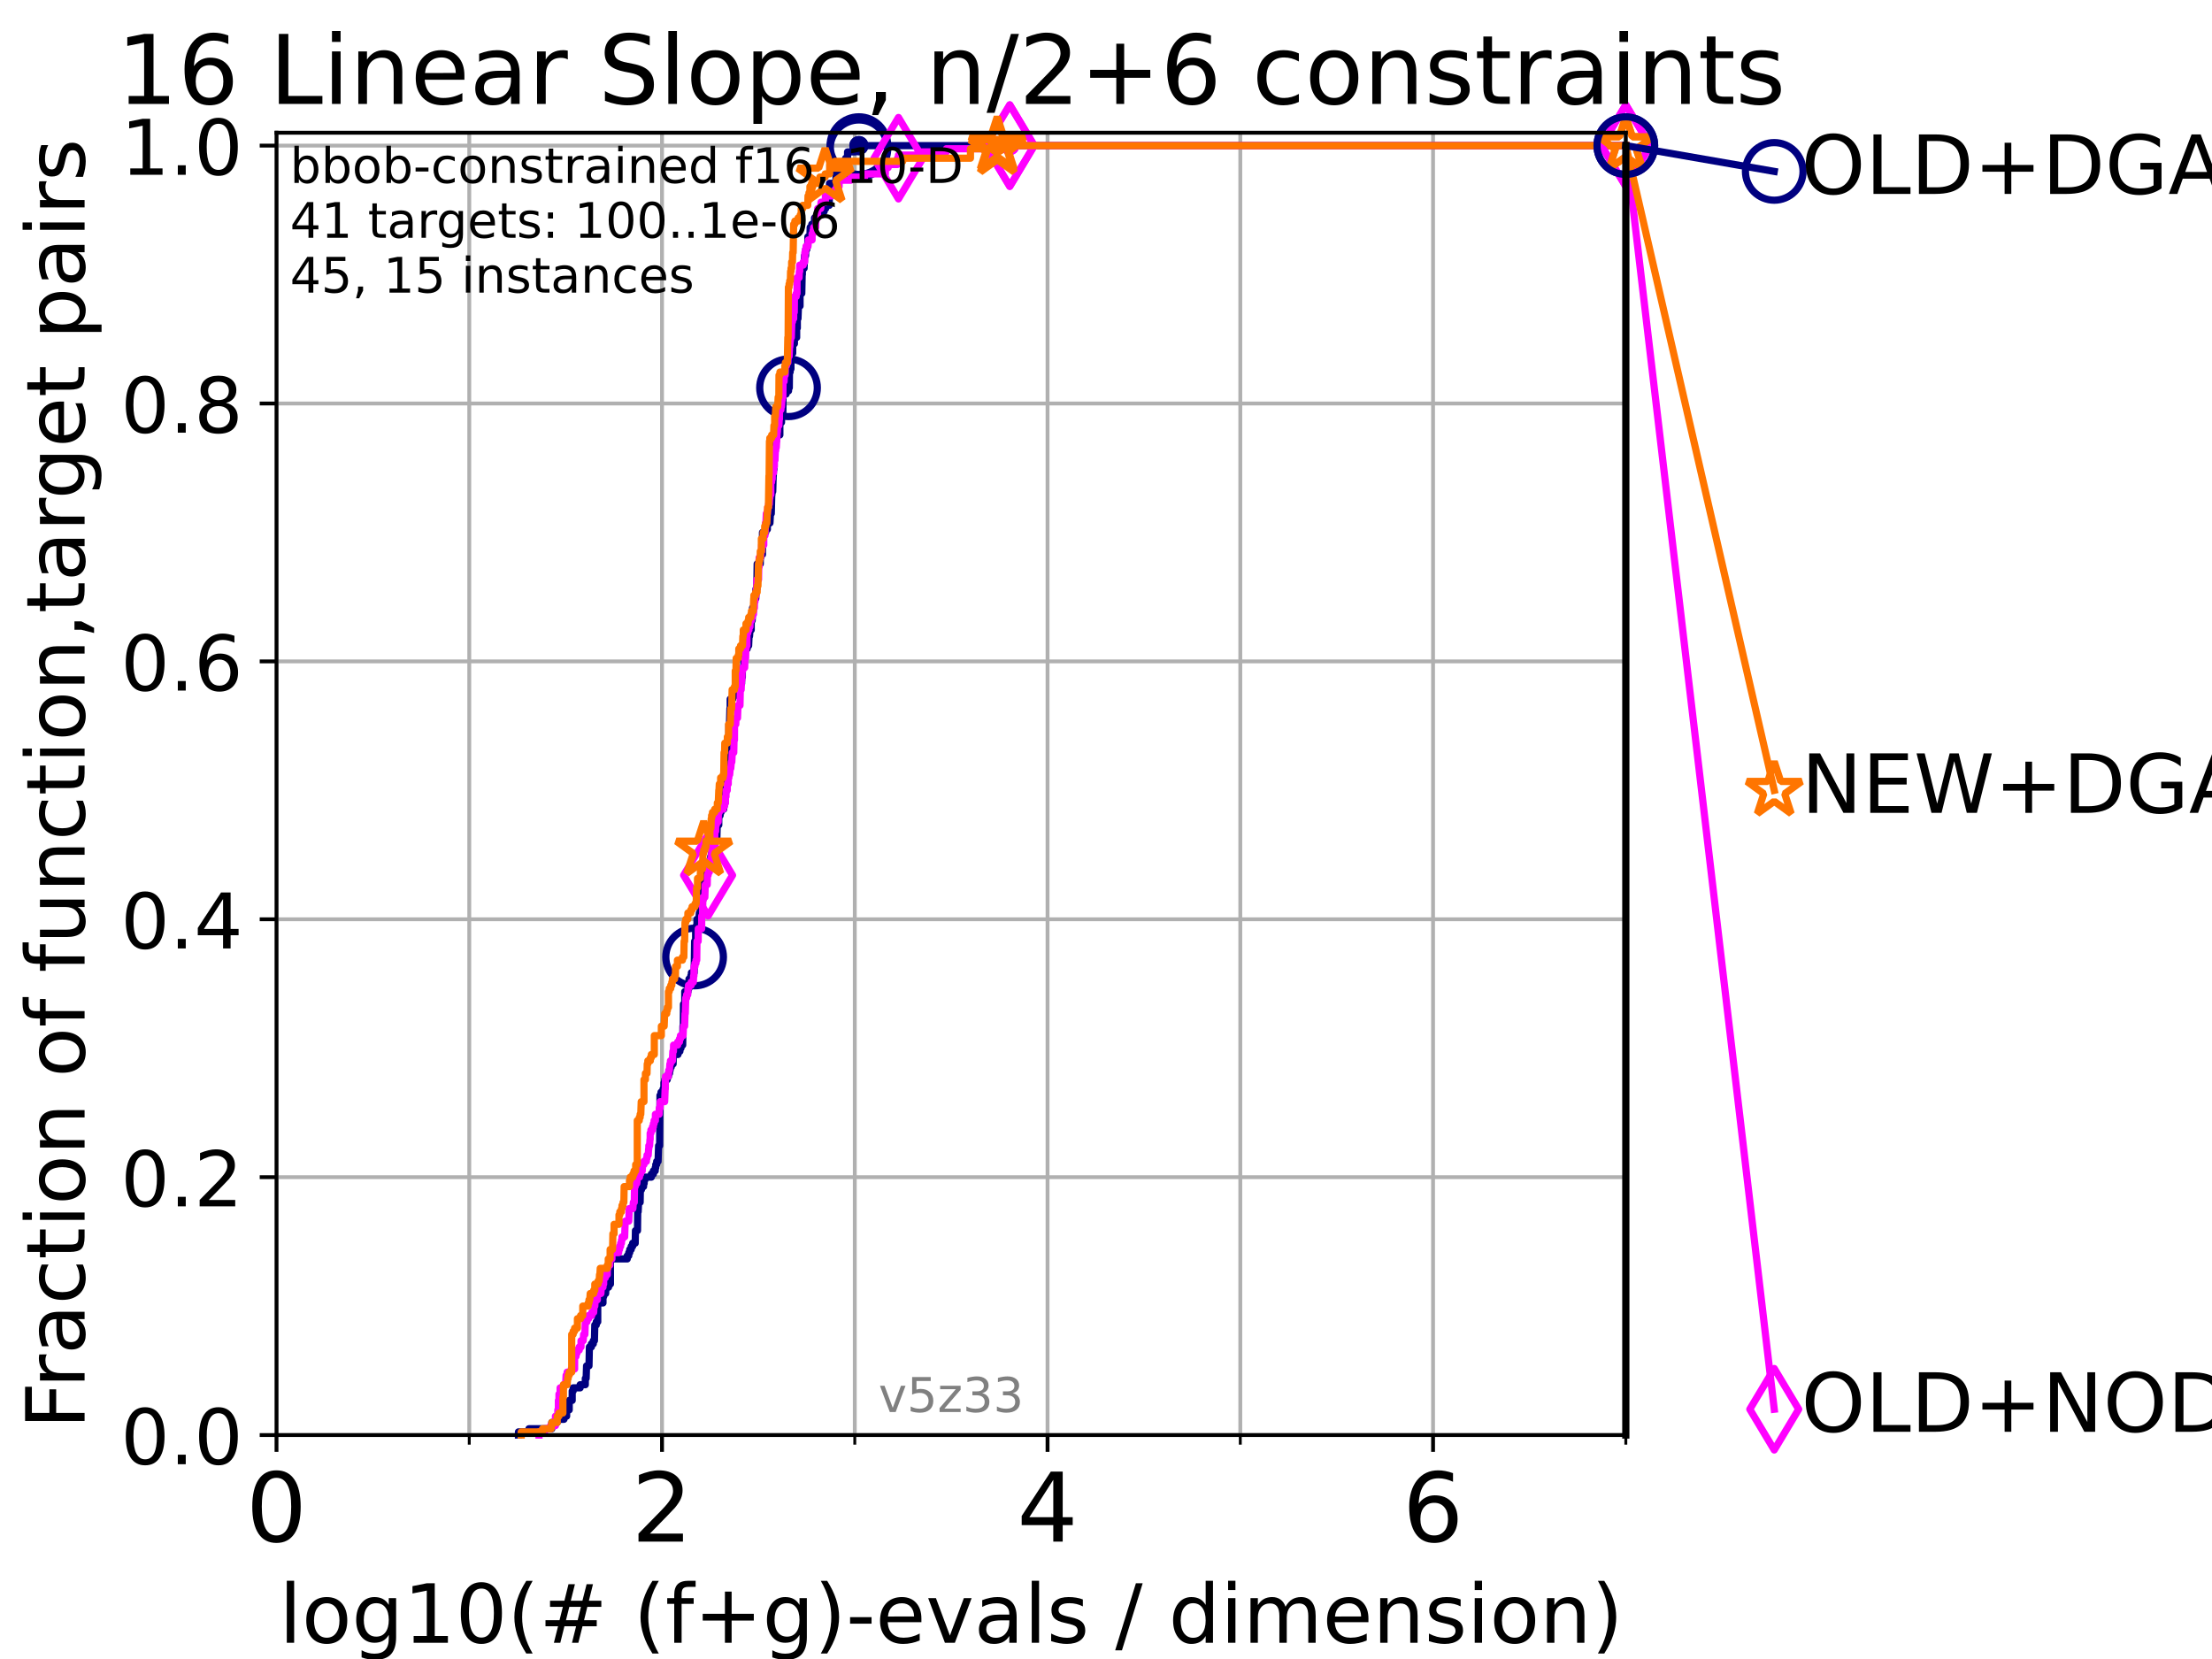 <?xml version="1.0" encoding="utf-8" standalone="no"?>
<!DOCTYPE svg PUBLIC "-//W3C//DTD SVG 1.1//EN"
  "http://www.w3.org/Graphics/SVG/1.1/DTD/svg11.dtd">
<!-- Created with matplotlib (https://matplotlib.org/) -->
<svg height="345.6pt" version="1.1" viewBox="0 0 460.8 345.6" width="460.8pt" xmlns="http://www.w3.org/2000/svg" xmlns:xlink="http://www.w3.org/1999/xlink">
 <defs>
  <style type="text/css">*{stroke-linecap:butt;stroke-linejoin:round;}</style>
 </defs>
 <g id="figure_1">
  <g id="patch_1">
   <path d="M 0 345.6 
L 460.8 345.6 
L 460.8 0 
L 0 0 
z
" style="fill:#ffffff;"/>
  </g>
  <g id="axes_1">
   <g id="patch_2">
    <path d="M 57.6 298.944 
L 338.688 298.944 
L 338.688 27.648 
L 57.6 27.648 
z
" style="fill:#ffffff;"/>
   </g>
   <g id="matplotlib.axis_1">
    <g id="xtick_1">
     <g id="line2d_1">
      <path clip-path="url(#pdeb5218b6c)" d="M 57.6 298.944 
L 57.6 27.648 
" style="fill:none;stroke:#b0b0b0;stroke-linecap:square;stroke-width:0.8;"/>
     </g>
     <g id="line2d_2">
      <defs>
       <path d="M 0 0 
L 0 3.5 
" id="m632f66cf99" style="stroke:#000000;stroke-width:0.8;"/>
      </defs>
      <g>
       <use style="stroke:#000000;stroke-width:0.8;" x="57.6" xlink:href="#m632f66cf99" y="298.944"/>
      </g>
     </g>
     <g id="text_1">
      <!-- 0 -->
      <g transform="translate(51.237 321.141)scale(0.2 -0.2)">
       <defs>
        <path d="M 31.781 66.406 
Q 24.172 66.406 20.328 58.906 
Q 16.5 51.422 16.5 36.375 
Q 16.5 21.391 20.328 13.891 
Q 24.172 6.391 31.781 6.391 
Q 39.453 6.391 43.281 13.891 
Q 47.125 21.391 47.125 36.375 
Q 47.125 51.422 43.281 58.906 
Q 39.453 66.406 31.781 66.406 
z
M 31.781 74.219 
Q 44.047 74.219 50.516 64.516 
Q 56.984 54.828 56.984 36.375 
Q 56.984 17.969 50.516 8.266 
Q 44.047 -1.422 31.781 -1.422 
Q 19.531 -1.422 13.062 8.266 
Q 6.594 17.969 6.594 36.375 
Q 6.594 54.828 13.062 64.516 
Q 19.531 74.219 31.781 74.219 
z
" id="DejaVuSans-48"/>
       </defs>
       <use xlink:href="#DejaVuSans-48"/>
      </g>
     </g>
    </g>
    <g id="xtick_2">
     <g id="line2d_3">
      <path clip-path="url(#pdeb5218b6c)" d="M 137.911 298.944 
L 137.911 27.648 
" style="fill:none;stroke:#b0b0b0;stroke-linecap:square;stroke-width:0.8;"/>
     </g>
     <g id="line2d_4">
      <g>
       <use style="stroke:#000000;stroke-width:0.8;" x="137.911" xlink:href="#m632f66cf99" y="298.944"/>
      </g>
     </g>
     <g id="text_2">
      <!-- 2 -->
      <g transform="translate(131.548 321.141)scale(0.2 -0.2)">
       <defs>
        <path d="M 19.188 8.297 
L 53.609 8.297 
L 53.609 0 
L 7.328 0 
L 7.328 8.297 
Q 12.938 14.109 22.625 23.891 
Q 32.328 33.688 34.812 36.531 
Q 39.547 41.844 41.422 45.531 
Q 43.312 49.219 43.312 52.781 
Q 43.312 58.594 39.234 62.25 
Q 35.156 65.922 28.609 65.922 
Q 23.969 65.922 18.812 64.312 
Q 13.672 62.703 7.812 59.422 
L 7.812 69.391 
Q 13.766 71.781 18.938 73 
Q 24.125 74.219 28.422 74.219 
Q 39.75 74.219 46.484 68.547 
Q 53.219 62.891 53.219 53.422 
Q 53.219 48.922 51.531 44.891 
Q 49.859 40.875 45.406 35.406 
Q 44.188 33.984 37.641 27.219 
Q 31.109 20.453 19.188 8.297 
z
" id="DejaVuSans-50"/>
       </defs>
       <use xlink:href="#DejaVuSans-50"/>
      </g>
     </g>
    </g>
    <g id="xtick_3">
     <g id="line2d_5">
      <path clip-path="url(#pdeb5218b6c)" d="M 218.222 298.944 
L 218.222 27.648 
" style="fill:none;stroke:#b0b0b0;stroke-linecap:square;stroke-width:0.8;"/>
     </g>
     <g id="line2d_6">
      <g>
       <use style="stroke:#000000;stroke-width:0.8;" x="218.222" xlink:href="#m632f66cf99" y="298.944"/>
      </g>
     </g>
     <g id="text_3">
      <!-- 4 -->
      <g transform="translate(211.859 321.141)scale(0.2 -0.2)">
       <defs>
        <path d="M 37.797 64.312 
L 12.891 25.391 
L 37.797 25.391 
z
M 35.203 72.906 
L 47.609 72.906 
L 47.609 25.391 
L 58.016 25.391 
L 58.016 17.188 
L 47.609 17.188 
L 47.609 0 
L 37.797 0 
L 37.797 17.188 
L 4.891 17.188 
L 4.891 26.703 
z
" id="DejaVuSans-52"/>
       </defs>
       <use xlink:href="#DejaVuSans-52"/>
      </g>
     </g>
    </g>
    <g id="xtick_4">
     <g id="line2d_7">
      <path clip-path="url(#pdeb5218b6c)" d="M 298.533 298.944 
L 298.533 27.648 
" style="fill:none;stroke:#b0b0b0;stroke-linecap:square;stroke-width:0.8;"/>
     </g>
     <g id="line2d_8">
      <g>
       <use style="stroke:#000000;stroke-width:0.8;" x="298.533" xlink:href="#m632f66cf99" y="298.944"/>
      </g>
     </g>
     <g id="text_4">
      <!-- 6 -->
      <g transform="translate(292.17 321.141)scale(0.2 -0.2)">
       <defs>
        <path d="M 33.016 40.375 
Q 26.375 40.375 22.484 35.828 
Q 18.609 31.297 18.609 23.391 
Q 18.609 15.531 22.484 10.953 
Q 26.375 6.391 33.016 6.391 
Q 39.656 6.391 43.531 10.953 
Q 47.406 15.531 47.406 23.391 
Q 47.406 31.297 43.531 35.828 
Q 39.656 40.375 33.016 40.375 
z
M 52.594 71.297 
L 52.594 62.312 
Q 48.875 64.062 45.094 64.984 
Q 41.312 65.922 37.594 65.922 
Q 27.828 65.922 22.672 59.328 
Q 17.531 52.734 16.797 39.406 
Q 19.672 43.656 24.016 45.922 
Q 28.375 48.188 33.594 48.188 
Q 44.578 48.188 50.953 41.516 
Q 57.328 34.859 57.328 23.391 
Q 57.328 12.156 50.688 5.359 
Q 44.047 -1.422 33.016 -1.422 
Q 20.359 -1.422 13.672 8.266 
Q 6.984 17.969 6.984 36.375 
Q 6.984 53.656 15.188 63.938 
Q 23.391 74.219 37.203 74.219 
Q 40.922 74.219 44.703 73.484 
Q 48.484 72.75 52.594 71.297 
z
" id="DejaVuSans-54"/>
       </defs>
       <use xlink:href="#DejaVuSans-54"/>
      </g>
     </g>
    </g>
    <g id="xtick_5">
     <g id="line2d_9">
      <path clip-path="url(#pdeb5218b6c)" d="M 97.755 298.944 
L 97.755 27.648 
" style="fill:none;stroke:#b0b0b0;stroke-linecap:square;stroke-width:0.8;"/>
     </g>
     <g id="line2d_10">
      <defs>
       <path d="M 0 0 
L 0 2 
" id="m45f4ba0a0f" style="stroke:#000000;stroke-width:0.6;"/>
      </defs>
      <g>
       <use style="stroke:#000000;stroke-width:0.6;" x="97.755" xlink:href="#m45f4ba0a0f" y="298.944"/>
      </g>
     </g>
    </g>
    <g id="xtick_6">
     <g id="line2d_11">
      <path clip-path="url(#pdeb5218b6c)" d="M 178.066 298.944 
L 178.066 27.648 
" style="fill:none;stroke:#b0b0b0;stroke-linecap:square;stroke-width:0.8;"/>
     </g>
     <g id="line2d_12">
      <g>
       <use style="stroke:#000000;stroke-width:0.6;" x="178.066" xlink:href="#m45f4ba0a0f" y="298.944"/>
      </g>
     </g>
    </g>
    <g id="xtick_7">
     <g id="line2d_13">
      <path clip-path="url(#pdeb5218b6c)" d="M 258.377 298.944 
L 258.377 27.648 
" style="fill:none;stroke:#b0b0b0;stroke-linecap:square;stroke-width:0.8;"/>
     </g>
     <g id="line2d_14">
      <g>
       <use style="stroke:#000000;stroke-width:0.6;" x="258.377" xlink:href="#m45f4ba0a0f" y="298.944"/>
      </g>
     </g>
    </g>
    <g id="xtick_8">
     <g id="line2d_15">
      <path clip-path="url(#pdeb5218b6c)" d="M 338.688 298.944 
L 338.688 27.648 
" style="fill:none;stroke:#b0b0b0;stroke-linecap:square;stroke-width:0.8;"/>
     </g>
     <g id="line2d_16">
      <g>
       <use style="stroke:#000000;stroke-width:0.6;" x="338.688" xlink:href="#m45f4ba0a0f" y="298.944"/>
      </g>
     </g>
    </g>
    <g id="text_5">
     <!-- log10(# (f+g)-evals / dimension) -->
     <g transform="translate(58.145 342.218)scale(0.17 -0.17)">
      <defs>
       <path d="M 9.422 75.984 
L 18.406 75.984 
L 18.406 0 
L 9.422 0 
z
" id="DejaVuSans-108"/>
       <path d="M 30.609 48.391 
Q 23.391 48.391 19.188 42.75 
Q 14.984 37.109 14.984 27.297 
Q 14.984 17.484 19.156 11.844 
Q 23.344 6.203 30.609 6.203 
Q 37.797 6.203 41.984 11.859 
Q 46.188 17.531 46.188 27.297 
Q 46.188 37.016 41.984 42.703 
Q 37.797 48.391 30.609 48.391 
z
M 30.609 56 
Q 42.328 56 49.016 48.375 
Q 55.719 40.766 55.719 27.297 
Q 55.719 13.875 49.016 6.219 
Q 42.328 -1.422 30.609 -1.422 
Q 18.844 -1.422 12.172 6.219 
Q 5.516 13.875 5.516 27.297 
Q 5.516 40.766 12.172 48.375 
Q 18.844 56 30.609 56 
z
" id="DejaVuSans-111"/>
       <path d="M 45.406 27.984 
Q 45.406 37.75 41.375 43.109 
Q 37.359 48.484 30.078 48.484 
Q 22.859 48.484 18.828 43.109 
Q 14.797 37.75 14.797 27.984 
Q 14.797 18.266 18.828 12.891 
Q 22.859 7.516 30.078 7.516 
Q 37.359 7.516 41.375 12.891 
Q 45.406 18.266 45.406 27.984 
z
M 54.391 6.781 
Q 54.391 -7.172 48.188 -13.984 
Q 42 -20.797 29.203 -20.797 
Q 24.469 -20.797 20.266 -20.094 
Q 16.062 -19.391 12.109 -17.922 
L 12.109 -9.188 
Q 16.062 -11.328 19.922 -12.344 
Q 23.781 -13.375 27.781 -13.375 
Q 36.625 -13.375 41.016 -8.766 
Q 45.406 -4.156 45.406 5.172 
L 45.406 9.625 
Q 42.625 4.781 38.281 2.391 
Q 33.938 0 27.875 0 
Q 17.828 0 11.672 7.656 
Q 5.516 15.328 5.516 27.984 
Q 5.516 40.672 11.672 48.328 
Q 17.828 56 27.875 56 
Q 33.938 56 38.281 53.609 
Q 42.625 51.219 45.406 46.391 
L 45.406 54.688 
L 54.391 54.688 
z
" id="DejaVuSans-103"/>
       <path d="M 12.406 8.297 
L 28.516 8.297 
L 28.516 63.922 
L 10.984 60.406 
L 10.984 69.391 
L 28.422 72.906 
L 38.281 72.906 
L 38.281 8.297 
L 54.391 8.297 
L 54.391 0 
L 12.406 0 
z
" id="DejaVuSans-49"/>
       <path d="M 31 75.875 
Q 24.469 64.656 21.281 53.656 
Q 18.109 42.672 18.109 31.391 
Q 18.109 20.125 21.312 9.062 
Q 24.516 -2 31 -13.188 
L 23.188 -13.188 
Q 15.875 -1.703 12.234 9.375 
Q 8.594 20.453 8.594 31.391 
Q 8.594 42.281 12.203 53.312 
Q 15.828 64.359 23.188 75.875 
z
" id="DejaVuSans-40"/>
       <path d="M 51.125 44 
L 36.922 44 
L 32.812 27.688 
L 47.125 27.688 
z
M 43.797 71.781 
L 38.719 51.516 
L 52.984 51.516 
L 58.109 71.781 
L 65.922 71.781 
L 60.891 51.516 
L 76.125 51.516 
L 76.125 44 
L 58.984 44 
L 54.984 27.688 
L 70.516 27.688 
L 70.516 20.219 
L 53.078 20.219 
L 48 0 
L 40.188 0 
L 45.219 20.219 
L 30.906 20.219 
L 25.875 0 
L 18.016 0 
L 23.094 20.219 
L 7.719 20.219 
L 7.719 27.688 
L 24.906 27.688 
L 29 44 
L 13.281 44 
L 13.281 51.516 
L 30.906 51.516 
L 35.891 71.781 
z
" id="DejaVuSans-35"/>
       <path id="DejaVuSans-32"/>
       <path d="M 37.109 75.984 
L 37.109 68.5 
L 28.516 68.5 
Q 23.688 68.5 21.797 66.547 
Q 19.922 64.594 19.922 59.516 
L 19.922 54.688 
L 34.719 54.688 
L 34.719 47.703 
L 19.922 47.703 
L 19.922 0 
L 10.891 0 
L 10.891 47.703 
L 2.297 47.703 
L 2.297 54.688 
L 10.891 54.688 
L 10.891 58.5 
Q 10.891 67.625 15.141 71.797 
Q 19.391 75.984 28.609 75.984 
z
" id="DejaVuSans-102"/>
       <path d="M 46 62.703 
L 46 35.5 
L 73.188 35.5 
L 73.188 27.203 
L 46 27.203 
L 46 0 
L 37.797 0 
L 37.797 27.203 
L 10.594 27.203 
L 10.594 35.5 
L 37.797 35.5 
L 37.797 62.703 
z
" id="DejaVuSans-43"/>
       <path d="M 8.016 75.875 
L 15.828 75.875 
Q 23.141 64.359 26.781 53.312 
Q 30.422 42.281 30.422 31.391 
Q 30.422 20.453 26.781 9.375 
Q 23.141 -1.703 15.828 -13.188 
L 8.016 -13.188 
Q 14.5 -2 17.703 9.062 
Q 20.906 20.125 20.906 31.391 
Q 20.906 42.672 17.703 53.656 
Q 14.5 64.656 8.016 75.875 
z
" id="DejaVuSans-41"/>
       <path d="M 4.891 31.391 
L 31.203 31.391 
L 31.203 23.391 
L 4.891 23.391 
z
" id="DejaVuSans-45"/>
       <path d="M 56.203 29.594 
L 56.203 25.203 
L 14.891 25.203 
Q 15.484 15.922 20.484 11.062 
Q 25.484 6.203 34.422 6.203 
Q 39.594 6.203 44.453 7.469 
Q 49.312 8.734 54.109 11.281 
L 54.109 2.781 
Q 49.266 0.734 44.188 -0.344 
Q 39.109 -1.422 33.891 -1.422 
Q 20.797 -1.422 13.156 6.188 
Q 5.516 13.812 5.516 26.812 
Q 5.516 40.234 12.766 48.109 
Q 20.016 56 32.328 56 
Q 43.359 56 49.781 48.891 
Q 56.203 41.797 56.203 29.594 
z
M 47.219 32.234 
Q 47.125 39.594 43.094 43.984 
Q 39.062 48.391 32.422 48.391 
Q 24.906 48.391 20.391 44.141 
Q 15.875 39.891 15.188 32.172 
z
" id="DejaVuSans-101"/>
       <path d="M 2.984 54.688 
L 12.5 54.688 
L 29.594 8.797 
L 46.688 54.688 
L 56.203 54.688 
L 35.688 0 
L 23.484 0 
z
" id="DejaVuSans-118"/>
       <path d="M 34.281 27.484 
Q 23.391 27.484 19.188 25 
Q 14.984 22.516 14.984 16.5 
Q 14.984 11.719 18.141 8.906 
Q 21.297 6.109 26.703 6.109 
Q 34.188 6.109 38.703 11.406 
Q 43.219 16.703 43.219 25.484 
L 43.219 27.484 
z
M 52.203 31.203 
L 52.203 0 
L 43.219 0 
L 43.219 8.297 
Q 40.141 3.328 35.547 0.953 
Q 30.953 -1.422 24.312 -1.422 
Q 15.922 -1.422 10.953 3.297 
Q 6 8.016 6 15.922 
Q 6 25.141 12.172 29.828 
Q 18.359 34.516 30.609 34.516 
L 43.219 34.516 
L 43.219 35.406 
Q 43.219 41.609 39.141 45 
Q 35.062 48.391 27.688 48.391 
Q 23 48.391 18.547 47.266 
Q 14.109 46.141 10.016 43.891 
L 10.016 52.203 
Q 14.938 54.109 19.578 55.047 
Q 24.219 56 28.609 56 
Q 40.484 56 46.344 49.844 
Q 52.203 43.703 52.203 31.203 
z
" id="DejaVuSans-97"/>
       <path d="M 44.281 53.078 
L 44.281 44.578 
Q 40.484 46.531 36.375 47.5 
Q 32.281 48.484 27.875 48.484 
Q 21.188 48.484 17.844 46.438 
Q 14.5 44.391 14.5 40.281 
Q 14.5 37.156 16.891 35.375 
Q 19.281 33.594 26.516 31.984 
L 29.594 31.297 
Q 39.156 29.25 43.188 25.516 
Q 47.219 21.781 47.219 15.094 
Q 47.219 7.469 41.188 3.016 
Q 35.156 -1.422 24.609 -1.422 
Q 20.219 -1.422 15.453 -0.562 
Q 10.688 0.297 5.422 2 
L 5.422 11.281 
Q 10.406 8.688 15.234 7.391 
Q 20.062 6.109 24.812 6.109 
Q 31.156 6.109 34.562 8.281 
Q 37.984 10.453 37.984 14.406 
Q 37.984 18.062 35.516 20.016 
Q 33.062 21.969 24.703 23.781 
L 21.578 24.516 
Q 13.234 26.266 9.516 29.906 
Q 5.812 33.547 5.812 39.891 
Q 5.812 47.609 11.281 51.797 
Q 16.75 56 26.812 56 
Q 31.781 56 36.172 55.266 
Q 40.578 54.547 44.281 53.078 
z
" id="DejaVuSans-115"/>
       <path d="M 25.391 72.906 
L 33.688 72.906 
L 8.297 -9.281 
L 0 -9.281 
z
" id="DejaVuSans-47"/>
       <path d="M 45.406 46.391 
L 45.406 75.984 
L 54.391 75.984 
L 54.391 0 
L 45.406 0 
L 45.406 8.203 
Q 42.578 3.328 38.25 0.953 
Q 33.938 -1.422 27.875 -1.422 
Q 17.969 -1.422 11.734 6.484 
Q 5.516 14.406 5.516 27.297 
Q 5.516 40.188 11.734 48.094 
Q 17.969 56 27.875 56 
Q 33.938 56 38.25 53.625 
Q 42.578 51.266 45.406 46.391 
z
M 14.797 27.297 
Q 14.797 17.391 18.875 11.75 
Q 22.953 6.109 30.078 6.109 
Q 37.203 6.109 41.297 11.75 
Q 45.406 17.391 45.406 27.297 
Q 45.406 37.203 41.297 42.844 
Q 37.203 48.484 30.078 48.484 
Q 22.953 48.484 18.875 42.844 
Q 14.797 37.203 14.797 27.297 
z
" id="DejaVuSans-100"/>
       <path d="M 9.422 54.688 
L 18.406 54.688 
L 18.406 0 
L 9.422 0 
z
M 9.422 75.984 
L 18.406 75.984 
L 18.406 64.594 
L 9.422 64.594 
z
" id="DejaVuSans-105"/>
       <path d="M 52 44.188 
Q 55.375 50.25 60.062 53.125 
Q 64.75 56 71.094 56 
Q 79.641 56 84.281 50.016 
Q 88.922 44.047 88.922 33.016 
L 88.922 0 
L 79.891 0 
L 79.891 32.719 
Q 79.891 40.578 77.094 44.375 
Q 74.312 48.188 68.609 48.188 
Q 61.625 48.188 57.562 43.547 
Q 53.516 38.922 53.516 30.906 
L 53.516 0 
L 44.484 0 
L 44.484 32.719 
Q 44.484 40.625 41.703 44.406 
Q 38.922 48.188 33.109 48.188 
Q 26.219 48.188 22.156 43.531 
Q 18.109 38.875 18.109 30.906 
L 18.109 0 
L 9.078 0 
L 9.078 54.688 
L 18.109 54.688 
L 18.109 46.188 
Q 21.188 51.219 25.484 53.609 
Q 29.781 56 35.688 56 
Q 41.656 56 45.828 52.969 
Q 50 49.953 52 44.188 
z
" id="DejaVuSans-109"/>
       <path d="M 54.891 33.016 
L 54.891 0 
L 45.906 0 
L 45.906 32.719 
Q 45.906 40.484 42.875 44.328 
Q 39.844 48.188 33.797 48.188 
Q 26.516 48.188 22.312 43.547 
Q 18.109 38.922 18.109 30.906 
L 18.109 0 
L 9.078 0 
L 9.078 54.688 
L 18.109 54.688 
L 18.109 46.188 
Q 21.344 51.125 25.703 53.562 
Q 30.078 56 35.797 56 
Q 45.219 56 50.047 50.172 
Q 54.891 44.344 54.891 33.016 
z
" id="DejaVuSans-110"/>
      </defs>
      <use xlink:href="#DejaVuSans-108"/>
      <use x="27.783" xlink:href="#DejaVuSans-111"/>
      <use x="88.965" xlink:href="#DejaVuSans-103"/>
      <use x="152.441" xlink:href="#DejaVuSans-49"/>
      <use x="216.064" xlink:href="#DejaVuSans-48"/>
      <use x="279.688" xlink:href="#DejaVuSans-40"/>
      <use x="318.701" xlink:href="#DejaVuSans-35"/>
      <use x="402.49" xlink:href="#DejaVuSans-32"/>
      <use x="434.277" xlink:href="#DejaVuSans-40"/>
      <use x="473.291" xlink:href="#DejaVuSans-102"/>
      <use x="508.496" xlink:href="#DejaVuSans-43"/>
      <use x="592.285" xlink:href="#DejaVuSans-103"/>
      <use x="655.762" xlink:href="#DejaVuSans-41"/>
      <use x="694.775" xlink:href="#DejaVuSans-45"/>
      <use x="730.859" xlink:href="#DejaVuSans-101"/>
      <use x="792.383" xlink:href="#DejaVuSans-118"/>
      <use x="851.562" xlink:href="#DejaVuSans-97"/>
      <use x="912.842" xlink:href="#DejaVuSans-108"/>
      <use x="940.625" xlink:href="#DejaVuSans-115"/>
      <use x="992.725" xlink:href="#DejaVuSans-32"/>
      <use x="1024.512" xlink:href="#DejaVuSans-47"/>
      <use x="1058.203" xlink:href="#DejaVuSans-32"/>
      <use x="1089.99" xlink:href="#DejaVuSans-100"/>
      <use x="1153.467" xlink:href="#DejaVuSans-105"/>
      <use x="1181.25" xlink:href="#DejaVuSans-109"/>
      <use x="1278.662" xlink:href="#DejaVuSans-101"/>
      <use x="1340.186" xlink:href="#DejaVuSans-110"/>
      <use x="1403.564" xlink:href="#DejaVuSans-115"/>
      <use x="1455.664" xlink:href="#DejaVuSans-105"/>
      <use x="1483.447" xlink:href="#DejaVuSans-111"/>
      <use x="1544.629" xlink:href="#DejaVuSans-110"/>
      <use x="1608.008" xlink:href="#DejaVuSans-41"/>
     </g>
    </g>
   </g>
   <g id="matplotlib.axis_2">
    <g id="ytick_1">
     <g id="line2d_17">
      <path clip-path="url(#pdeb5218b6c)" d="M 57.6 298.944 
L 338.688 298.944 
" style="fill:none;stroke:#b0b0b0;stroke-linecap:square;stroke-width:0.8;"/>
     </g>
     <g id="line2d_18">
      <defs>
       <path d="M 0 0 
L -3.5 0 
" id="m92724a99b8" style="stroke:#000000;stroke-width:0.8;"/>
      </defs>
      <g>
       <use style="stroke:#000000;stroke-width:0.8;" x="57.6" xlink:href="#m92724a99b8" y="298.944"/>
      </g>
     </g>
     <g id="text_6">
      <!-- 0.0 -->
      <g transform="translate(25.155 305.023)scale(0.16 -0.16)">
       <defs>
        <path d="M 10.688 12.406 
L 21 12.406 
L 21 0 
L 10.688 0 
z
" id="DejaVuSans-46"/>
       </defs>
       <use xlink:href="#DejaVuSans-48"/>
       <use x="63.623" xlink:href="#DejaVuSans-46"/>
       <use x="95.41" xlink:href="#DejaVuSans-48"/>
      </g>
     </g>
    </g>
    <g id="ytick_2">
     <g id="line2d_19">
      <path clip-path="url(#pdeb5218b6c)" d="M 57.6 245.222 
L 338.688 245.222 
" style="fill:none;stroke:#b0b0b0;stroke-linecap:square;stroke-width:0.8;"/>
     </g>
     <g id="line2d_20">
      <g>
       <use style="stroke:#000000;stroke-width:0.8;" x="57.6" xlink:href="#m92724a99b8" y="245.222"/>
      </g>
     </g>
     <g id="text_7">
      <!-- 0.2 -->
      <g transform="translate(25.155 251.301)scale(0.16 -0.16)">
       <use xlink:href="#DejaVuSans-48"/>
       <use x="63.623" xlink:href="#DejaVuSans-46"/>
       <use x="95.41" xlink:href="#DejaVuSans-50"/>
      </g>
     </g>
    </g>
    <g id="ytick_3">
     <g id="line2d_21">
      <path clip-path="url(#pdeb5218b6c)" d="M 57.6 191.5 
L 338.688 191.5 
" style="fill:none;stroke:#b0b0b0;stroke-linecap:square;stroke-width:0.8;"/>
     </g>
     <g id="line2d_22">
      <g>
       <use style="stroke:#000000;stroke-width:0.8;" x="57.6" xlink:href="#m92724a99b8" y="191.5"/>
      </g>
     </g>
     <g id="text_8">
      <!-- 0.4 -->
      <g transform="translate(25.155 197.579)scale(0.16 -0.16)">
       <use xlink:href="#DejaVuSans-48"/>
       <use x="63.623" xlink:href="#DejaVuSans-46"/>
       <use x="95.41" xlink:href="#DejaVuSans-52"/>
      </g>
     </g>
    </g>
    <g id="ytick_4">
     <g id="line2d_23">
      <path clip-path="url(#pdeb5218b6c)" d="M 57.6 137.778 
L 338.688 137.778 
" style="fill:none;stroke:#b0b0b0;stroke-linecap:square;stroke-width:0.8;"/>
     </g>
     <g id="line2d_24">
      <g>
       <use style="stroke:#000000;stroke-width:0.8;" x="57.6" xlink:href="#m92724a99b8" y="137.778"/>
      </g>
     </g>
     <g id="text_9">
      <!-- 0.6 -->
      <g transform="translate(25.155 143.857)scale(0.16 -0.16)">
       <use xlink:href="#DejaVuSans-48"/>
       <use x="63.623" xlink:href="#DejaVuSans-46"/>
       <use x="95.41" xlink:href="#DejaVuSans-54"/>
      </g>
     </g>
    </g>
    <g id="ytick_5">
     <g id="line2d_25">
      <path clip-path="url(#pdeb5218b6c)" d="M 57.6 84.056 
L 338.688 84.056 
" style="fill:none;stroke:#b0b0b0;stroke-linecap:square;stroke-width:0.8;"/>
     </g>
     <g id="line2d_26">
      <g>
       <use style="stroke:#000000;stroke-width:0.8;" x="57.6" xlink:href="#m92724a99b8" y="84.056"/>
      </g>
     </g>
     <g id="text_10">
      <!-- 0.8 -->
      <g transform="translate(25.155 90.135)scale(0.16 -0.16)">
       <defs>
        <path d="M 31.781 34.625 
Q 24.75 34.625 20.719 30.859 
Q 16.703 27.094 16.703 20.516 
Q 16.703 13.922 20.719 10.156 
Q 24.75 6.391 31.781 6.391 
Q 38.812 6.391 42.859 10.172 
Q 46.922 13.969 46.922 20.516 
Q 46.922 27.094 42.891 30.859 
Q 38.875 34.625 31.781 34.625 
z
M 21.922 38.812 
Q 15.578 40.375 12.031 44.719 
Q 8.5 49.078 8.5 55.328 
Q 8.5 64.062 14.719 69.141 
Q 20.953 74.219 31.781 74.219 
Q 42.672 74.219 48.875 69.141 
Q 55.078 64.062 55.078 55.328 
Q 55.078 49.078 51.531 44.719 
Q 48 40.375 41.703 38.812 
Q 48.828 37.156 52.797 32.312 
Q 56.781 27.484 56.781 20.516 
Q 56.781 9.906 50.312 4.234 
Q 43.844 -1.422 31.781 -1.422 
Q 19.734 -1.422 13.25 4.234 
Q 6.781 9.906 6.781 20.516 
Q 6.781 27.484 10.781 32.312 
Q 14.797 37.156 21.922 38.812 
z
M 18.312 54.391 
Q 18.312 48.734 21.844 45.562 
Q 25.391 42.391 31.781 42.391 
Q 38.141 42.391 41.719 45.562 
Q 45.312 48.734 45.312 54.391 
Q 45.312 60.062 41.719 63.234 
Q 38.141 66.406 31.781 66.406 
Q 25.391 66.406 21.844 63.234 
Q 18.312 60.062 18.312 54.391 
z
" id="DejaVuSans-56"/>
       </defs>
       <use xlink:href="#DejaVuSans-48"/>
       <use x="63.623" xlink:href="#DejaVuSans-46"/>
       <use x="95.41" xlink:href="#DejaVuSans-56"/>
      </g>
     </g>
    </g>
    <g id="ytick_6">
     <g id="line2d_27">
      <path clip-path="url(#pdeb5218b6c)" d="M 57.6 30.334 
L 338.688 30.334 
" style="fill:none;stroke:#b0b0b0;stroke-linecap:square;stroke-width:0.8;"/>
     </g>
     <g id="line2d_28">
      <g>
       <use style="stroke:#000000;stroke-width:0.8;" x="57.6" xlink:href="#m92724a99b8" y="30.334"/>
      </g>
     </g>
     <g id="text_11">
      <!-- 1.0 -->
      <g transform="translate(25.155 36.413)scale(0.16 -0.16)">
       <use xlink:href="#DejaVuSans-49"/>
       <use x="63.623" xlink:href="#DejaVuSans-46"/>
       <use x="95.41" xlink:href="#DejaVuSans-48"/>
      </g>
     </g>
    </g>
    <g id="text_12">
     <!-- Fraction of function,target pairs -->
     <g transform="translate(17.62 297.681)rotate(-90)scale(0.17 -0.17)">
      <defs>
       <path d="M 9.812 72.906 
L 51.703 72.906 
L 51.703 64.594 
L 19.672 64.594 
L 19.672 43.109 
L 48.578 43.109 
L 48.578 34.812 
L 19.672 34.812 
L 19.672 0 
L 9.812 0 
z
" id="DejaVuSans-70"/>
       <path d="M 41.109 46.297 
Q 39.594 47.172 37.812 47.578 
Q 36.031 48 33.891 48 
Q 26.266 48 22.188 43.047 
Q 18.109 38.094 18.109 28.812 
L 18.109 0 
L 9.078 0 
L 9.078 54.688 
L 18.109 54.688 
L 18.109 46.188 
Q 20.953 51.172 25.484 53.578 
Q 30.031 56 36.531 56 
Q 37.453 56 38.578 55.875 
Q 39.703 55.766 41.062 55.516 
z
" id="DejaVuSans-114"/>
       <path d="M 48.781 52.594 
L 48.781 44.188 
Q 44.969 46.297 41.141 47.344 
Q 37.312 48.391 33.406 48.391 
Q 24.656 48.391 19.812 42.844 
Q 14.984 37.312 14.984 27.297 
Q 14.984 17.281 19.812 11.734 
Q 24.656 6.203 33.406 6.203 
Q 37.312 6.203 41.141 7.25 
Q 44.969 8.297 48.781 10.406 
L 48.781 2.094 
Q 45.016 0.344 40.984 -0.531 
Q 36.969 -1.422 32.422 -1.422 
Q 20.062 -1.422 12.781 6.344 
Q 5.516 14.109 5.516 27.297 
Q 5.516 40.672 12.859 48.328 
Q 20.219 56 33.016 56 
Q 37.156 56 41.109 55.141 
Q 45.062 54.297 48.781 52.594 
z
" id="DejaVuSans-99"/>
       <path d="M 18.312 70.219 
L 18.312 54.688 
L 36.812 54.688 
L 36.812 47.703 
L 18.312 47.703 
L 18.312 18.016 
Q 18.312 11.328 20.141 9.422 
Q 21.969 7.516 27.594 7.516 
L 36.812 7.516 
L 36.812 0 
L 27.594 0 
Q 17.188 0 13.234 3.875 
Q 9.281 7.766 9.281 18.016 
L 9.281 47.703 
L 2.688 47.703 
L 2.688 54.688 
L 9.281 54.688 
L 9.281 70.219 
z
" id="DejaVuSans-116"/>
       <path d="M 8.5 21.578 
L 8.5 54.688 
L 17.484 54.688 
L 17.484 21.922 
Q 17.484 14.156 20.5 10.266 
Q 23.531 6.391 29.594 6.391 
Q 36.859 6.391 41.078 11.031 
Q 45.312 15.672 45.312 23.688 
L 45.312 54.688 
L 54.297 54.688 
L 54.297 0 
L 45.312 0 
L 45.312 8.406 
Q 42.047 3.422 37.719 1 
Q 33.406 -1.422 27.688 -1.422 
Q 18.266 -1.422 13.375 4.438 
Q 8.5 10.297 8.5 21.578 
z
M 31.109 56 
z
" id="DejaVuSans-117"/>
       <path d="M 11.719 12.406 
L 22.016 12.406 
L 22.016 4 
L 14.016 -11.625 
L 7.719 -11.625 
L 11.719 4 
z
" id="DejaVuSans-44"/>
       <path d="M 18.109 8.203 
L 18.109 -20.797 
L 9.078 -20.797 
L 9.078 54.688 
L 18.109 54.688 
L 18.109 46.391 
Q 20.953 51.266 25.266 53.625 
Q 29.594 56 35.594 56 
Q 45.562 56 51.781 48.094 
Q 58.016 40.188 58.016 27.297 
Q 58.016 14.406 51.781 6.484 
Q 45.562 -1.422 35.594 -1.422 
Q 29.594 -1.422 25.266 0.953 
Q 20.953 3.328 18.109 8.203 
z
M 48.688 27.297 
Q 48.688 37.203 44.609 42.844 
Q 40.531 48.484 33.406 48.484 
Q 26.266 48.484 22.188 42.844 
Q 18.109 37.203 18.109 27.297 
Q 18.109 17.391 22.188 11.75 
Q 26.266 6.109 33.406 6.109 
Q 40.531 6.109 44.609 11.75 
Q 48.688 17.391 48.688 27.297 
z
" id="DejaVuSans-112"/>
      </defs>
      <use xlink:href="#DejaVuSans-70"/>
      <use x="50.27" xlink:href="#DejaVuSans-114"/>
      <use x="91.383" xlink:href="#DejaVuSans-97"/>
      <use x="152.662" xlink:href="#DejaVuSans-99"/>
      <use x="207.643" xlink:href="#DejaVuSans-116"/>
      <use x="246.852" xlink:href="#DejaVuSans-105"/>
      <use x="274.635" xlink:href="#DejaVuSans-111"/>
      <use x="335.816" xlink:href="#DejaVuSans-110"/>
      <use x="399.195" xlink:href="#DejaVuSans-32"/>
      <use x="430.982" xlink:href="#DejaVuSans-111"/>
      <use x="492.164" xlink:href="#DejaVuSans-102"/>
      <use x="527.369" xlink:href="#DejaVuSans-32"/>
      <use x="559.156" xlink:href="#DejaVuSans-102"/>
      <use x="594.361" xlink:href="#DejaVuSans-117"/>
      <use x="657.74" xlink:href="#DejaVuSans-110"/>
      <use x="721.119" xlink:href="#DejaVuSans-99"/>
      <use x="776.1" xlink:href="#DejaVuSans-116"/>
      <use x="815.309" xlink:href="#DejaVuSans-105"/>
      <use x="843.092" xlink:href="#DejaVuSans-111"/>
      <use x="904.273" xlink:href="#DejaVuSans-110"/>
      <use x="967.652" xlink:href="#DejaVuSans-44"/>
      <use x="999.439" xlink:href="#DejaVuSans-116"/>
      <use x="1038.648" xlink:href="#DejaVuSans-97"/>
      <use x="1099.928" xlink:href="#DejaVuSans-114"/>
      <use x="1139.291" xlink:href="#DejaVuSans-103"/>
      <use x="1202.768" xlink:href="#DejaVuSans-101"/>
      <use x="1264.291" xlink:href="#DejaVuSans-116"/>
      <use x="1303.5" xlink:href="#DejaVuSans-32"/>
      <use x="1335.287" xlink:href="#DejaVuSans-112"/>
      <use x="1398.764" xlink:href="#DejaVuSans-97"/>
      <use x="1460.043" xlink:href="#DejaVuSans-105"/>
      <use x="1487.826" xlink:href="#DejaVuSans-114"/>
      <use x="1528.939" xlink:href="#DejaVuSans-115"/>
     </g>
    </g>
   </g>
   <g id="line2d_29">
    <defs>
     <path d="M 0 1.5 
C 0.398 1.5 0.779 1.342 1.061 1.061 
C 1.342 0.779 1.5 0.398 1.5 0 
C 1.5 -0.398 1.342 -0.779 1.061 -1.061 
C 0.779 -1.342 0.398 -1.5 0 -1.5 
C -0.398 -1.5 -0.779 -1.342 -1.061 -1.061 
C -1.342 -0.779 -1.5 -0.398 -1.5 0 
C -1.5 0.398 -1.342 0.779 -1.061 1.061 
C -0.779 1.342 -0.398 1.5 0 1.5 
z
" id="mcf4cf7f2cf" style="stroke:#000080;"/>
    </defs>
    <g>
     <use style="fill:#000080;stroke:#000080;" x="178.924" xlink:href="#mcf4cf7f2cf" y="30.334"/>
     <use style="fill:#000080;stroke:#000080;" x="178.924" xlink:href="#mcf4cf7f2cf" y="30.334"/>
    </g>
   </g>
   <g id="line2d_30">
    <path d="M 108.006 298.944 
L 108.006 298.289 
L 110.189 298.289 
L 110.189 297.634 
L 114.947 297.634 
L 114.947 296.323 
L 116.081 296.323 
L 116.081 295.668 
L 117.486 295.668 
L 117.486 295.013 
L 118.04 295.013 
L 118.04 293.703 
L 118.577 293.703 
L 118.577 291.737 
L 119.199 291.737 
L 119.199 289.772 
L 119.402 289.772 
L 119.402 289.117 
L 120.852 289.117 
L 120.852 288.462 
L 121.931 288.462 
L 121.931 287.151 
L 122.105 287.151 
L 122.191 284.531 
L 122.699 284.531 
L 122.782 280.6 
L 123.193 280.6 
L 123.193 279.945 
L 123.594 279.945 
L 123.594 279.29 
L 123.83 279.29 
L 123.908 276.014 
L 124.216 276.014 
L 124.216 275.359 
L 124.52 275.359 
L 124.52 271.428 
L 125.612 271.428 
L 125.612 270.118 
L 125.753 270.118 
L 125.753 269.462 
L 126.168 269.462 
L 126.236 268.152 
L 126.773 268.152 
L 126.773 267.497 
L 127.165 267.497 
L 127.165 262.256 
L 130.665 262.256 
L 130.665 261.601 
L 130.979 261.601 
L 130.979 260.946 
L 131.185 260.946 
L 131.185 260.29 
L 131.49 260.29 
L 131.49 259.635 
L 131.79 259.635 
L 131.79 258.98 
L 132.327 258.98 
L 132.375 256.36 
L 132.801 256.36 
L 132.847 252.429 
L 132.94 252.429 
L 133.033 250.463 
L 133.353 250.463 
L 133.398 247.843 
L 133.623 247.843 
L 133.623 247.187 
L 134.063 247.187 
L 134.063 246.532 
L 134.193 246.532 
L 134.193 245.877 
L 134.322 245.877 
L 134.322 245.222 
L 135.682 245.222 
L 135.682 244.567 
L 136.112 244.567 
L 136.112 243.912 
L 136.495 243.912 
L 136.495 243.257 
L 136.608 243.257 
L 136.608 242.601 
L 136.795 242.601 
L 136.795 241.946 
L 137.09 241.946 
L 137.199 238.671 
L 137.416 238.671 
L 137.487 228.188 
L 137.7 228.188 
L 137.7 227.533 
L 138.119 227.533 
L 138.119 226.878 
L 138.324 226.878 
L 138.324 225.568 
L 138.494 225.568 
L 138.494 224.912 
L 138.993 224.912 
L 138.993 224.257 
L 139.253 224.257 
L 139.253 223.602 
L 139.478 223.602 
L 139.478 222.947 
L 139.605 222.947 
L 139.605 222.292 
L 139.825 222.292 
L 139.825 221.637 
L 140.226 221.637 
L 140.257 219.671 
L 141.235 219.671 
L 141.235 219.016 
L 141.634 219.016 
L 141.634 218.361 
L 141.858 218.361 
L 141.858 217.706 
L 142.216 217.706 
L 142.27 213.775 
L 142.352 213.775 
L 142.379 209.189 
L 142.647 209.189 
L 142.647 206.568 
L 143.324 206.568 
L 143.324 205.913 
L 143.528 205.913 
L 143.528 203.948 
L 143.903 203.948 
L 143.903 203.293 
L 144.026 203.293 
L 144.026 202.638 
L 144.606 202.638 
L 144.701 196.086 
L 144.912 196.086 
L 144.912 194.121 
L 145.075 194.121 
L 145.075 192.81 
L 145.19 192.81 
L 145.19 191.5 
L 145.599 191.5 
L 145.688 190.19 
L 145.866 190.19 
L 145.866 189.535 
L 146.194 189.535 
L 146.302 187.569 
L 146.41 187.569 
L 146.453 184.293 
L 146.665 184.293 
L 146.665 182.328 
L 146.896 182.328 
L 146.896 181.673 
L 147.226 181.673 
L 147.226 181.018 
L 147.55 181.018 
L 147.55 179.707 
L 147.908 179.707 
L 147.908 179.052 
L 148.064 179.052 
L 148.064 178.397 
L 148.2 178.397 
L 148.2 177.742 
L 148.412 177.742 
L 148.412 177.087 
L 148.639 177.087 
L 148.639 176.432 
L 148.827 176.432 
L 148.827 175.121 
L 149.214 175.121 
L 149.214 174.466 
L 149.341 174.466 
L 149.414 171.846 
L 149.735 171.846 
L 149.735 169.88 
L 150.016 169.88 
L 150.016 169.225 
L 150.207 169.225 
L 150.207 168.57 
L 150.766 168.57 
L 150.816 167.26 
L 151.048 167.26 
L 151.13 165.294 
L 151.162 165.294 
L 151.244 162.674 
L 151.486 162.674 
L 151.486 159.398 
L 151.677 159.398 
L 151.677 158.088 
L 151.803 158.088 
L 151.85 150.881 
L 151.96 150.881 
L 152.053 147.605 
L 152.115 147.605 
L 152.115 145.64 
L 152.617 145.64 
L 152.617 144.985 
L 153.003 144.985 
L 153.003 143.674 
L 154.249 143.674 
L 154.249 142.364 
L 154.494 142.364 
L 154.494 141.054 
L 154.641 141.054 
L 154.641 139.088 
L 154.959 139.088 
L 154.985 136.468 
L 155.103 136.468 
L 155.103 135.157 
L 155.654 135.157 
L 155.654 134.502 
L 155.954 134.502 
L 156.04 132.537 
L 156.139 132.537 
L 156.236 131.227 
L 156.491 131.227 
L 156.491 129.261 
L 156.694 129.261 
L 156.765 126.641 
L 157.023 126.641 
L 157.093 124.675 
L 157.449 124.675 
L 157.472 122.71 
L 157.653 122.71 
L 157.731 117.469 
L 158.38 117.469 
L 158.38 116.158 
L 158.498 116.158 
L 158.498 115.503 
L 158.837 115.503 
L 158.837 110.917 
L 159.497 110.917 
L 159.497 110.262 
L 159.858 110.262 
L 159.858 108.952 
L 160.394 108.952 
L 160.5 106.986 
L 160.671 106.986 
L 160.774 103.055 
L 160.812 103.055 
L 160.812 102.4 
L 160.971 102.4 
L 161.073 99.124 
L 161.091 99.124 
L 161.119 97.814 
L 161.22 97.814 
L 161.238 94.538 
L 161.42 94.538 
L 161.42 92.573 
L 161.574 92.573 
L 161.574 91.918 
L 161.699 91.918 
L 161.699 90.608 
L 162.458 90.608 
L 162.458 87.987 
L 162.804 87.987 
L 162.804 86.677 
L 163.078 86.677 
L 163.128 82.091 
L 163.757 82.091 
L 163.757 81.435 
L 164.264 81.435 
L 164.264 80.78 
L 164.425 80.78 
L 164.456 77.505 
L 164.6 77.505 
L 164.6 76.849 
L 164.765 76.849 
L 164.765 73.574 
L 165.135 73.574 
L 165.135 71.608 
L 165.49 71.608 
L 165.49 70.298 
L 165.957 70.298 
L 165.957 68.333 
L 166.096 68.333 
L 166.096 66.367 
L 166.235 66.367 
L 166.337 63.747 
L 166.662 63.747 
L 166.662 61.126 
L 167.027 61.126 
L 167.106 57.195 
L 167.145 57.195 
L 167.158 55.885 
L 167.513 55.885 
L 167.59 53.264 
L 167.817 53.264 
L 167.848 51.954 
L 168.073 51.954 
L 168.073 51.299 
L 168.276 51.299 
L 168.294 49.333 
L 168.722 49.333 
L 168.776 47.368 
L 169.111 47.368 
L 169.111 46.713 
L 169.679 46.713 
L 169.679 45.402 
L 170.169 45.402 
L 170.169 44.747 
L 171.155 44.747 
L 171.155 44.092 
L 171.666 44.092 
L 171.666 43.437 
L 172 43.437 
L 172 42.782 
L 172.744 42.782 
L 172.801 38.196 
L 174.122 38.196 
L 174.192 34.92 
L 175.618 34.92 
L 175.618 33.61 
L 176.171 33.61 
L 176.171 32.955 
L 176.563 32.955 
L 176.563 31.644 
L 178.16 31.644 
L 178.16 30.989 
L 178.924 30.989 
L 178.924 30.334 
L 338.688 30.334 
L 338.688 30.334 
" style="fill:none;stroke:#000080;stroke-linecap:square;stroke-width:1.5;"/>
   </g>
   <g id="line2d_31">
    <defs>
     <path d="M 0 6 
C 1.591 6 3.117 5.368 4.243 4.243 
C 5.368 3.117 6 1.591 6 0 
C 6 -1.591 5.368 -3.117 4.243 -4.243 
C 3.117 -5.368 1.591 -6 0 -6 
C -1.591 -6 -3.117 -5.368 -4.243 -4.243 
C -5.368 -3.117 -6 -1.591 -6 0 
C -6 1.591 -5.368 3.117 -4.243 4.243 
C -3.117 5.368 -1.591 6 0 6 
z
" id="m722946f8a9" style="stroke:#000080;stroke-width:1.5;"/>
    </defs>
    <g>
     <use style="fill-opacity:0;stroke:#000080;stroke-width:1.5;" x="144.701" xlink:href="#m722946f8a9" y="199.362"/>
     <use style="fill-opacity:0;stroke:#000080;stroke-width:1.5;" x="164.264" xlink:href="#m722946f8a9" y="80.78"/>
     <use style="fill-opacity:0;stroke:#000080;stroke-width:1.5;" x="178.924" xlink:href="#m722946f8a9" y="30.989"/>
     <use style="fill-opacity:0;stroke:#000080;stroke-width:1.5;" x="178.924" xlink:href="#m722946f8a9" y="30.334"/>
     <use style="fill-opacity:0;stroke:#000080;stroke-width:1.5;" x="338.688" xlink:href="#m722946f8a9" y="30.334"/>
    </g>
   </g>
   <g id="line2d_32">
    <path style="fill:none;stroke:#000080;stroke-linecap:square;stroke-width:1.5;"/>
    <g/>
   </g>
   <g id="line2d_33">
    <defs>
     <path d="M 0 1.5 
C 0.398 1.5 0.779 1.342 1.061 1.061 
C 1.342 0.779 1.5 0.398 1.5 0 
C 1.5 -0.398 1.342 -0.779 1.061 -1.061 
C 0.779 -1.342 0.398 -1.5 0 -1.5 
C -0.398 -1.5 -0.779 -1.342 -1.061 -1.061 
C -1.342 -0.779 -1.5 -0.398 -1.5 0 
C -1.5 0.398 -1.342 0.779 -1.061 1.061 
C -0.779 1.342 -0.398 1.5 0 1.5 
z
" id="m4fe6fb0cc6" style="stroke:#ff00ff;"/>
    </defs>
    <g>
     <use style="fill:#ff00ff;stroke:#ff00ff;" x="210.357" xlink:href="#m4fe6fb0cc6" y="30.334"/>
     <use style="fill:#ff00ff;stroke:#ff00ff;" x="210.357" xlink:href="#m4fe6fb0cc6" y="30.334"/>
    </g>
   </g>
   <g id="line2d_34">
    <path d="M 112.281 298.944 
L 112.281 298.289 
L 113.454 298.289 
L 113.454 297.634 
L 114.685 297.634 
L 114.685 296.979 
L 115.711 296.979 
L 115.711 295.013 
L 116.203 295.013 
L 116.203 293.703 
L 116.323 293.703 
L 116.323 291.737 
L 116.443 291.737 
L 116.443 290.427 
L 116.68 290.427 
L 116.68 289.117 
L 117.373 289.117 
L 117.373 288.462 
L 117.821 288.462 
L 117.931 286.496 
L 118.149 286.496 
L 118.149 285.841 
L 118.994 285.841 
L 118.994 285.186 
L 119.702 285.186 
L 119.702 282.565 
L 119.997 282.565 
L 119.997 281.91 
L 120.191 281.91 
L 120.191 281.255 
L 120.666 281.255 
L 120.666 280.6 
L 121.037 280.6 
L 121.037 279.29 
L 121.49 279.29 
L 121.579 277.979 
L 121.844 277.979 
L 121.931 275.359 
L 122.277 275.359 
L 122.277 274.704 
L 122.615 274.704 
L 122.615 274.048 
L 123.274 274.048 
L 123.274 273.393 
L 123.673 273.393 
L 123.751 272.083 
L 123.908 272.083 
L 123.985 270.773 
L 124.444 270.773 
L 124.444 269.462 
L 125.183 269.462 
L 125.256 268.152 
L 125.612 268.152 
L 125.612 267.497 
L 125.753 267.497 
L 125.753 266.187 
L 126.1 266.187 
L 126.1 265.532 
L 126.507 265.532 
L 126.507 264.221 
L 126.64 264.221 
L 126.64 263.566 
L 127.035 263.566 
L 127.035 262.256 
L 127.485 262.256 
L 127.485 260.946 
L 128.886 260.946 
L 128.886 260.29 
L 129.06 260.29 
L 129.06 259.635 
L 129.291 259.635 
L 129.291 258.98 
L 129.461 258.98 
L 129.461 258.325 
L 129.574 258.325 
L 129.574 257.67 
L 130.128 257.67 
L 130.237 254.394 
L 130.979 254.394 
L 131.082 251.773 
L 131.84 251.773 
L 131.938 250.463 
L 132.133 250.463 
L 132.182 247.187 
L 132.327 247.187 
L 132.327 246.532 
L 132.66 246.532 
L 132.754 245.222 
L 133.216 245.222 
L 133.216 244.567 
L 133.443 244.567 
L 133.443 243.912 
L 133.8 243.912 
L 133.844 242.601 
L 134.15 242.601 
L 134.15 241.946 
L 134.661 241.946 
L 134.661 241.291 
L 134.787 241.291 
L 134.787 240.636 
L 135.036 240.636 
L 135.118 239.326 
L 135.159 239.326 
L 135.159 238.671 
L 135.321 238.671 
L 135.402 237.36 
L 135.442 237.36 
L 135.442 236.05 
L 135.602 236.05 
L 135.602 235.395 
L 135.918 235.395 
L 135.918 234.74 
L 136.112 234.74 
L 136.112 234.085 
L 136.266 234.085 
L 136.266 233.429 
L 136.532 233.429 
L 136.532 232.119 
L 137.308 232.119 
L 137.344 230.809 
L 137.523 230.809 
L 137.523 229.499 
L 138.46 229.499 
L 138.561 226.878 
L 138.595 226.878 
L 138.628 224.257 
L 139.221 224.257 
L 139.317 222.947 
L 139.446 222.947 
L 139.541 221.637 
L 139.668 221.637 
L 139.668 220.982 
L 140.073 220.982 
L 140.165 219.016 
L 140.287 219.016 
L 140.318 217.706 
L 141.177 217.706 
L 141.177 217.051 
L 141.549 217.051 
L 141.549 216.396 
L 141.746 216.396 
L 141.746 215.74 
L 142.297 215.74 
L 142.379 213.775 
L 142.62 213.775 
L 142.7 211.154 
L 142.753 211.154 
L 142.858 207.879 
L 143.041 207.879 
L 143.041 207.224 
L 143.273 207.224 
L 143.324 205.913 
L 143.426 205.913 
L 143.426 205.258 
L 143.977 205.258 
L 143.977 204.603 
L 144.439 204.603 
L 144.487 203.293 
L 144.558 203.293 
L 144.582 201.327 
L 144.771 201.327 
L 144.771 200.672 
L 144.982 200.672 
L 144.982 200.017 
L 145.144 200.017 
L 145.19 196.086 
L 145.441 196.086 
L 145.463 193.465 
L 146.173 193.465 
L 146.173 190.845 
L 146.346 190.845 
L 146.431 186.914 
L 146.833 186.914 
L 146.917 184.293 
L 147.328 184.293 
L 147.369 182.328 
L 147.51 182.328 
L 147.51 181.673 
L 147.77 181.673 
L 147.77 181.018 
L 147.986 181.018 
L 148.006 179.052 
L 148.2 179.052 
L 148.277 176.432 
L 148.373 176.432 
L 148.373 175.777 
L 148.752 175.777 
L 148.808 174.466 
L 148.901 174.466 
L 148.938 173.156 
L 149.086 173.156 
L 149.086 171.846 
L 149.232 171.846 
L 149.232 171.191 
L 149.611 171.191 
L 149.647 169.225 
L 149.841 169.225 
L 149.841 168.57 
L 150.666 168.57 
L 150.666 167.915 
L 150.949 167.915 
L 150.949 167.26 
L 151.13 167.26 
L 151.13 165.949 
L 151.244 165.949 
L 151.244 164.639 
L 151.502 164.639 
L 151.502 163.329 
L 151.708 163.329 
L 151.724 162.018 
L 151.835 162.018 
L 151.835 161.363 
L 152.006 161.363 
L 152.115 160.053 
L 152.238 160.053 
L 152.345 158.743 
L 152.451 158.743 
L 152.542 156.777 
L 152.856 156.777 
L 152.915 154.157 
L 153.003 154.157 
L 153.018 150.881 
L 153.28 150.881 
L 153.323 149.571 
L 153.637 149.571 
L 153.736 146.95 
L 154.153 146.95 
L 154.222 143.674 
L 154.399 143.674 
L 154.467 141.709 
L 154.547 141.709 
L 154.601 139.743 
L 154.695 139.743 
L 154.695 139.088 
L 155.129 139.088 
L 155.194 137.123 
L 155.323 137.123 
L 155.374 135.157 
L 155.438 135.157 
L 155.438 134.502 
L 155.603 134.502 
L 155.603 131.882 
L 155.779 131.882 
L 155.779 131.227 
L 156.016 131.227 
L 156.016 130.571 
L 156.236 130.571 
L 156.249 129.261 
L 156.527 129.261 
L 156.527 128.606 
L 156.718 128.606 
L 156.718 127.951 
L 156.965 127.951 
L 157.023 126.641 
L 157.151 126.641 
L 157.151 125.33 
L 157.278 125.33 
L 157.278 124.02 
L 157.529 124.02 
L 157.563 122.71 
L 157.653 122.71 
L 157.653 120.744 
L 158.02 120.744 
L 158.053 118.124 
L 158.141 118.124 
L 158.141 116.158 
L 158.444 116.158 
L 158.53 114.848 
L 158.658 114.848 
L 158.668 113.538 
L 159.108 113.538 
L 159.108 111.572 
L 159.355 111.572 
L 159.457 108.952 
L 159.548 108.952 
L 159.638 106.986 
L 159.858 106.986 
L 159.937 105.676 
L 160.113 105.676 
L 160.113 105.021 
L 160.259 105.021 
L 160.327 103.71 
L 160.385 103.71 
L 160.385 103.055 
L 160.576 103.055 
L 160.576 100.435 
L 160.737 100.435 
L 160.737 99.78 
L 160.868 99.78 
L 160.868 98.469 
L 161.156 98.469 
L 161.156 97.159 
L 161.32 97.159 
L 161.32 95.849 
L 161.447 95.849 
L 161.529 93.883 
L 161.601 93.883 
L 161.601 93.228 
L 161.717 93.228 
L 161.823 91.263 
L 161.832 91.263 
L 161.912 89.952 
L 161.947 89.952 
L 162.017 88.642 
L 162.26 88.642 
L 162.329 87.332 
L 162.372 87.332 
L 162.389 85.366 
L 162.678 85.366 
L 162.678 84.711 
L 162.796 84.711 
L 162.879 83.401 
L 162.929 83.401 
L 162.929 82.746 
L 163.078 82.746 
L 163.128 79.47 
L 163.34 79.47 
L 163.397 78.16 
L 163.566 78.16 
L 163.622 76.194 
L 163.844 76.194 
L 163.844 75.539 
L 164.133 75.539 
L 164.18 74.229 
L 164.387 74.229 
L 164.479 72.263 
L 164.532 72.263 
L 164.607 70.953 
L 164.653 70.953 
L 164.653 70.298 
L 164.847 70.298 
L 164.951 67.022 
L 165.091 67.022 
L 165.091 66.367 
L 165.339 66.367 
L 165.339 65.057 
L 165.461 65.057 
L 165.497 61.781 
L 165.866 61.781 
L 165.866 61.126 
L 166.034 61.126 
L 166.034 57.85 
L 166.46 57.85 
L 166.514 56.54 
L 166.595 56.54 
L 166.595 55.23 
L 167.327 55.23 
L 167.327 54.575 
L 167.64 54.575 
L 167.659 52.609 
L 167.786 52.609 
L 167.786 51.954 
L 167.917 51.954 
L 167.917 51.299 
L 168.324 51.299 
L 168.397 49.988 
L 169.175 49.988 
L 169.175 48.678 
L 169.366 48.678 
L 169.366 48.023 
L 169.492 48.023 
L 169.492 47.368 
L 169.925 47.368 
L 169.97 45.402 
L 170.289 45.402 
L 170.349 43.437 
L 170.978 43.437 
L 171.03 42.127 
L 171.941 42.127 
L 171.941 40.816 
L 173.285 40.816 
L 173.285 40.161 
L 173.951 40.161 
L 173.951 39.506 
L 174.288 39.506 
L 174.288 38.851 
L 174.804 38.851 
L 174.804 37.541 
L 177.251 37.541 
L 177.251 36.886 
L 180.134 36.886 
L 180.134 36.23 
L 184.442 36.23 
L 184.442 34.92 
L 185.021 34.92 
L 185.021 34.265 
L 186.968 34.265 
L 186.968 32.955 
L 187.17 32.955 
L 187.17 32.3 
L 192.086 32.3 
L 192.086 31.644 
L 197.149 31.644 
L 197.149 30.989 
L 210.357 30.989 
L 210.357 30.334 
L 338.688 30.334 
L 338.688 30.334 
" style="fill:none;stroke:#ff00ff;stroke-linecap:square;stroke-width:1.5;"/>
   </g>
   <g id="line2d_35">
    <defs>
     <path d="M -0 8.485 
L 5.091 0 
L 0 -8.485 
L -5.091 -0 
z
" id="m94359bcdad" style="stroke:#ff00ff;stroke-linejoin:miter;stroke-width:1.5;"/>
    </defs>
    <g>
     <use style="fill-opacity:0;stroke:#ff00ff;stroke-linejoin:miter;stroke-width:1.5;" x="147.51" xlink:href="#m94359bcdad" y="182.328"/>
     <use style="fill-opacity:0;stroke:#ff00ff;stroke-linejoin:miter;stroke-width:1.5;" x="187.17" xlink:href="#m94359bcdad" y="32.955"/>
     <use style="fill-opacity:0;stroke:#ff00ff;stroke-linejoin:miter;stroke-width:1.5;" x="210.357" xlink:href="#m94359bcdad" y="30.334"/>
     <use style="fill-opacity:0;stroke:#ff00ff;stroke-linejoin:miter;stroke-width:1.5;" x="210.357" xlink:href="#m94359bcdad" y="30.334"/>
     <use style="fill-opacity:0;stroke:#ff00ff;stroke-linejoin:miter;stroke-width:1.5;" x="338.688" xlink:href="#m94359bcdad" y="30.334"/>
    </g>
   </g>
   <g id="line2d_36">
    <path style="fill:none;stroke:#ff00ff;stroke-linecap:square;stroke-width:1.5;"/>
    <g/>
   </g>
   <g id="line2d_37">
    <defs>
     <path d="M 0 1.5 
C 0.398 1.5 0.779 1.342 1.061 1.061 
C 1.342 0.779 1.5 0.398 1.5 0 
C 1.5 -0.398 1.342 -0.779 1.061 -1.061 
C 0.779 -1.342 0.398 -1.5 0 -1.5 
C -0.398 -1.5 -0.779 -1.342 -1.061 -1.061 
C -1.342 -0.779 -1.5 -0.398 -1.5 0 
C -1.5 0.398 -1.342 0.779 -1.061 1.061 
C -0.779 1.342 -0.398 1.5 0 1.5 
z
" id="md648e1a697" style="stroke:#ff7500;"/>
    </defs>
    <g>
     <use style="fill:#ff7500;stroke:#ff7500;" x="207.743" xlink:href="#md648e1a697" y="30.334"/>
     <use style="fill:#ff7500;stroke:#ff7500;" x="207.743" xlink:href="#md648e1a697" y="30.334"/>
    </g>
   </g>
   <g id="line2d_38">
    <path d="M 108.578 298.944 
L 108.578 298.289 
L 113.023 298.289 
L 113.023 297.634 
L 114.817 297.634 
L 114.817 296.979 
L 114.947 296.979 
L 114.947 296.323 
L 116.081 296.323 
L 116.081 295.013 
L 116.443 295.013 
L 116.443 294.358 
L 117.26 294.358 
L 117.26 291.082 
L 117.373 291.082 
L 117.373 288.462 
L 118.149 288.462 
L 118.257 287.151 
L 118.364 287.151 
L 118.364 286.496 
L 118.577 286.496 
L 118.577 285.841 
L 119.097 285.841 
L 119.097 277.979 
L 119.402 277.979 
L 119.402 277.324 
L 119.702 277.324 
L 119.702 276.669 
L 120.287 276.669 
L 120.287 274.704 
L 120.945 274.704 
L 120.945 274.048 
L 121.4 274.048 
L 121.4 272.083 
L 122.531 272.083 
L 122.531 271.428 
L 122.699 271.428 
L 122.699 270.773 
L 122.865 270.773 
L 122.948 269.462 
L 123.673 269.462 
L 123.673 268.807 
L 123.908 268.807 
L 123.908 267.497 
L 124.595 267.497 
L 124.595 266.842 
L 124.818 266.842 
L 124.892 265.532 
L 124.965 265.532 
L 125.038 264.221 
L 126.507 264.221 
L 126.507 263.566 
L 126.707 263.566 
L 126.707 262.256 
L 127.1 262.256 
L 127.1 260.29 
L 127.611 260.29 
L 127.674 257.015 
L 127.923 257.015 
L 127.923 255.049 
L 128.944 255.049 
L 128.944 253.084 
L 129.118 253.084 
L 129.118 252.429 
L 129.461 252.429 
L 129.461 251.773 
L 129.574 251.773 
L 129.574 251.118 
L 129.798 251.118 
L 129.798 250.463 
L 129.964 250.463 
L 130.019 247.187 
L 131.134 247.187 
L 131.134 245.877 
L 131.287 245.877 
L 131.287 245.222 
L 131.84 245.222 
L 131.84 244.567 
L 132.085 244.567 
L 132.085 243.912 
L 132.423 243.912 
L 132.423 242.601 
L 132.754 242.601 
L 132.754 233.429 
L 133.171 233.429 
L 133.171 232.774 
L 133.353 232.774 
L 133.353 232.119 
L 133.488 232.119 
L 133.578 229.499 
L 134.15 229.499 
L 134.15 224.912 
L 134.45 224.912 
L 134.45 223.602 
L 134.787 223.602 
L 134.829 221.637 
L 134.953 221.637 
L 134.953 220.982 
L 135.482 220.982 
L 135.482 220.326 
L 135.682 220.326 
L 135.682 219.671 
L 136.304 219.671 
L 136.304 215.74 
L 137.771 215.74 
L 137.771 213.775 
L 138.358 213.775 
L 138.46 211.154 
L 138.894 211.154 
L 138.894 210.499 
L 139.025 210.499 
L 139.025 209.844 
L 139.253 209.844 
L 139.253 206.568 
L 139.414 206.568 
L 139.414 205.913 
L 139.731 205.913 
L 139.731 205.258 
L 139.949 205.258 
L 139.949 204.603 
L 140.073 204.603 
L 140.073 203.948 
L 140.529 203.948 
L 140.529 203.293 
L 140.708 203.293 
L 140.738 201.327 
L 141.119 201.327 
L 141.119 200.017 
L 142.161 200.017 
L 142.161 199.362 
L 142.459 199.362 
L 142.513 196.086 
L 142.62 196.086 
L 142.7 192.155 
L 142.858 192.155 
L 142.858 191.5 
L 143.273 191.5 
L 143.299 190.19 
L 143.903 190.19 
L 143.903 189.535 
L 144.173 189.535 
L 144.173 188.879 
L 144.795 188.879 
L 144.795 188.224 
L 145.028 188.224 
L 145.121 184.949 
L 145.304 184.949 
L 145.304 182.983 
L 145.866 182.983 
L 145.932 181.018 
L 146.346 181.018 
L 146.453 177.742 
L 146.602 177.742 
L 146.602 177.087 
L 146.854 177.087 
L 146.854 176.432 
L 147.062 176.432 
L 147.062 175.121 
L 147.63 175.121 
L 147.63 174.466 
L 147.888 174.466 
L 147.888 172.501 
L 148.103 172.501 
L 148.161 170.535 
L 148.239 170.535 
L 148.239 169.88 
L 148.412 169.88 
L 148.412 169.225 
L 148.883 169.225 
L 148.883 168.57 
L 149.432 168.57 
L 149.432 167.26 
L 149.629 167.26 
L 149.735 164.639 
L 149.771 164.639 
L 149.841 163.329 
L 150.12 163.329 
L 150.12 162.018 
L 150.649 162.018 
L 150.649 161.363 
L 150.766 161.363 
L 150.833 156.777 
L 150.949 156.777 
L 150.982 154.812 
L 151.518 154.812 
L 151.518 153.502 
L 151.772 153.502 
L 151.772 150.881 
L 152.13 150.881 
L 152.238 147.605 
L 152.421 147.605 
L 152.512 143.674 
L 153.003 143.674 
L 153.003 143.019 
L 153.164 143.019 
L 153.164 139.743 
L 153.309 139.743 
L 153.366 137.123 
L 153.792 137.123 
L 153.792 136.468 
L 153.904 136.468 
L 153.904 135.157 
L 154.263 135.157 
L 154.263 134.502 
L 154.681 134.502 
L 154.748 132.537 
L 154.841 132.537 
L 154.841 131.227 
L 155.4 131.227 
L 155.4 129.916 
L 155.842 129.916 
L 155.842 129.261 
L 155.966 129.261 
L 155.966 128.606 
L 156.418 128.606 
L 156.418 127.951 
L 156.539 127.951 
L 156.539 127.296 
L 156.906 127.296 
L 157.012 124.675 
L 157.047 124.675 
L 157.047 124.02 
L 157.404 124.02 
L 157.404 123.365 
L 157.731 123.365 
L 157.731 122.055 
L 157.899 122.055 
L 157.998 117.469 
L 158.097 117.469 
L 158.097 116.813 
L 158.239 116.813 
L 158.239 116.158 
L 158.38 116.158 
L 158.38 114.848 
L 158.605 114.848 
L 158.605 112.227 
L 158.984 112.227 
L 158.984 110.917 
L 159.304 110.917 
L 159.304 109.607 
L 159.527 109.607 
L 159.527 108.952 
L 159.748 108.952 
L 159.858 106.331 
L 159.907 106.331 
L 159.907 105.676 
L 160.074 105.676 
L 160.181 99.124 
L 160.22 99.124 
L 160.288 91.918 
L 160.365 91.918 
L 160.365 91.263 
L 160.755 91.263 
L 160.755 90.608 
L 161.156 90.608 
L 161.22 88.642 
L 161.375 88.642 
L 161.375 86.677 
L 161.52 86.677 
L 161.618 84.711 
L 161.999 84.711 
L 162.104 82.746 
L 162.243 82.746 
L 162.278 78.16 
L 162.475 78.16 
L 162.475 77.505 
L 163.485 77.505 
L 163.485 76.194 
L 163.606 76.194 
L 163.606 75.539 
L 164.009 75.539 
L 164.118 70.298 
L 164.18 70.298 
L 164.241 59.816 
L 164.38 59.816 
L 164.38 59.161 
L 164.509 59.161 
L 164.509 58.505 
L 164.645 58.505 
L 164.69 56.54 
L 164.788 56.54 
L 164.788 55.885 
L 164.914 55.885 
L 164.914 54.575 
L 165.084 54.575 
L 165.128 52.609 
L 165.23 52.609 
L 165.332 46.713 
L 165.583 46.713 
L 165.583 46.058 
L 166.262 46.058 
L 166.262 45.402 
L 166.716 45.402 
L 166.716 44.747 
L 166.909 44.747 
L 166.909 43.437 
L 167.223 43.437 
L 167.223 42.782 
L 168.269 42.782 
L 168.324 40.816 
L 168.524 40.816 
L 168.524 40.161 
L 168.722 40.161 
L 168.722 38.851 
L 169.053 38.851 
L 169.053 38.196 
L 170.783 38.196 
L 170.783 36.886 
L 171.891 36.886 
L 171.891 36.23 
L 172.825 36.23 
L 172.825 34.265 
L 173.925 34.265 
L 173.925 33.61 
L 188.06 33.61 
L 188.06 32.955 
L 202.166 32.955 
L 202.166 30.989 
L 207.743 30.989 
L 207.743 30.334 
L 338.688 30.334 
L 338.688 30.334 
" style="fill:none;stroke:#ff7500;stroke-linecap:square;stroke-width:1.5;"/>
   </g>
   <g id="line2d_39">
    <defs>
     <path d="M 0 -6 
L -1.347 -1.854 
L -5.706 -1.854 
L -2.18 0.708 
L -3.527 4.854 
L -0 2.292 
L 3.527 4.854 
L 2.18 0.708 
L 5.706 -1.854 
L 1.347 -1.854 
z
" id="m4982acf0a9" style="stroke:#ff7500;stroke-linejoin:bevel;stroke-width:1.5;"/>
    </defs>
    <g>
     <use style="fill-opacity:0;stroke:#ff7500;stroke-linejoin:bevel;stroke-width:1.5;" x="146.602" xlink:href="#m4982acf0a9" y="177.087"/>
     <use style="fill-opacity:0;stroke:#ff7500;stroke-linejoin:bevel;stroke-width:1.5;" x="171.891" xlink:href="#m4982acf0a9" y="36.886"/>
     <use style="fill-opacity:0;stroke:#ff7500;stroke-linejoin:bevel;stroke-width:1.5;" x="207.743" xlink:href="#m4982acf0a9" y="30.989"/>
     <use style="fill-opacity:0;stroke:#ff7500;stroke-linejoin:bevel;stroke-width:1.5;" x="207.743" xlink:href="#m4982acf0a9" y="30.334"/>
     <use style="fill-opacity:0;stroke:#ff7500;stroke-linejoin:bevel;stroke-width:1.5;" x="338.688" xlink:href="#m4982acf0a9" y="30.334"/>
    </g>
   </g>
   <g id="line2d_40">
    <path style="fill:none;stroke:#ff7500;stroke-linecap:square;stroke-width:1.5;"/>
    <g/>
   </g>
   <g id="line2d_41">
    <path d="M 338.688 30.334 
L 369.608 293.572 
" style="fill:none;stroke:#ff00ff;stroke-linecap:square;stroke-width:1.5;"/>
    <g>
     <use style="fill-opacity:0;stroke:#ff00ff;stroke-linejoin:miter;stroke-width:1.5;" x="338.688" xlink:href="#m94359bcdad" y="30.334"/>
     <use style="fill-opacity:0;stroke:#ff00ff;stroke-linejoin:miter;stroke-width:1.5;" x="369.608" xlink:href="#m94359bcdad" y="293.572"/>
    </g>
   </g>
   <g id="line2d_42">
    <path d="M 338.688 30.334 
L 369.608 164.639 
" style="fill:none;stroke:#ff7500;stroke-linecap:square;stroke-width:1.5;"/>
    <g>
     <use style="fill-opacity:0;stroke:#ff7500;stroke-linejoin:bevel;stroke-width:1.5;" x="338.688" xlink:href="#m4982acf0a9" y="30.334"/>
     <use style="fill-opacity:0;stroke:#ff7500;stroke-linejoin:bevel;stroke-width:1.5;" x="369.608" xlink:href="#m4982acf0a9" y="164.639"/>
    </g>
   </g>
   <g id="line2d_43">
    <path d="M 338.688 30.334 
L 369.608 35.706 
" style="fill:none;stroke:#000080;stroke-linecap:square;stroke-width:1.5;"/>
    <g>
     <use style="fill-opacity:0;stroke:#000080;stroke-width:1.5;" x="338.688" xlink:href="#m722946f8a9" y="30.334"/>
     <use style="fill-opacity:0;stroke:#000080;stroke-width:1.5;" x="369.608" xlink:href="#m722946f8a9" y="35.706"/>
    </g>
   </g>
   <g id="line2d_44">
    <path d="M 338.688 298.944 
L 338.688 30.334 
" style="fill:none;stroke:#000000;stroke-linecap:square;stroke-width:1.5;"/>
   </g>
   <g id="patch_3">
    <path d="M 57.6 298.944 
L 57.6 27.648 
" style="fill:none;stroke:#000000;stroke-linecap:square;stroke-linejoin:miter;stroke-width:0.8;"/>
   </g>
   <g id="patch_4">
    <path d="M 338.688 298.944 
L 338.688 27.648 
" style="fill:none;stroke:#000000;stroke-linecap:square;stroke-linejoin:miter;stroke-width:0.8;"/>
   </g>
   <g id="patch_5">
    <path d="M 57.6 298.944 
L 338.688 298.944 
" style="fill:none;stroke:#000000;stroke-linecap:square;stroke-linejoin:miter;stroke-width:0.8;"/>
   </g>
   <g id="patch_6">
    <path d="M 57.6 27.648 
L 338.688 27.648 
" style="fill:none;stroke:#000000;stroke-linecap:square;stroke-linejoin:miter;stroke-width:0.8;"/>
   </g>
   <g id="text_13">
    <!-- OLD+NODGA -->
    <g transform="translate(375.229 298.263)scale(0.17 -0.17)">
     <defs>
      <path d="M 39.406 66.219 
Q 28.656 66.219 22.328 58.203 
Q 16.016 50.203 16.016 36.375 
Q 16.016 22.609 22.328 14.594 
Q 28.656 6.594 39.406 6.594 
Q 50.141 6.594 56.422 14.594 
Q 62.703 22.609 62.703 36.375 
Q 62.703 50.203 56.422 58.203 
Q 50.141 66.219 39.406 66.219 
z
M 39.406 74.219 
Q 54.734 74.219 63.906 63.938 
Q 73.094 53.656 73.094 36.375 
Q 73.094 19.141 63.906 8.859 
Q 54.734 -1.422 39.406 -1.422 
Q 24.031 -1.422 14.812 8.828 
Q 5.609 19.094 5.609 36.375 
Q 5.609 53.656 14.812 63.938 
Q 24.031 74.219 39.406 74.219 
z
" id="DejaVuSans-79"/>
      <path d="M 9.812 72.906 
L 19.672 72.906 
L 19.672 8.297 
L 55.172 8.297 
L 55.172 0 
L 9.812 0 
z
" id="DejaVuSans-76"/>
      <path d="M 19.672 64.797 
L 19.672 8.109 
L 31.594 8.109 
Q 46.688 8.109 53.688 14.938 
Q 60.688 21.781 60.688 36.531 
Q 60.688 51.172 53.688 57.984 
Q 46.688 64.797 31.594 64.797 
z
M 9.812 72.906 
L 30.078 72.906 
Q 51.266 72.906 61.172 64.094 
Q 71.094 55.281 71.094 36.531 
Q 71.094 17.672 61.125 8.828 
Q 51.172 0 30.078 0 
L 9.812 0 
z
" id="DejaVuSans-68"/>
      <path d="M 9.812 72.906 
L 23.094 72.906 
L 55.422 11.922 
L 55.422 72.906 
L 64.984 72.906 
L 64.984 0 
L 51.703 0 
L 19.391 60.984 
L 19.391 0 
L 9.812 0 
z
" id="DejaVuSans-78"/>
      <path d="M 59.516 10.406 
L 59.516 29.984 
L 43.406 29.984 
L 43.406 38.094 
L 69.281 38.094 
L 69.281 6.781 
Q 63.578 2.734 56.688 0.656 
Q 49.812 -1.422 42 -1.422 
Q 24.906 -1.422 15.25 8.562 
Q 5.609 18.562 5.609 36.375 
Q 5.609 54.25 15.25 64.234 
Q 24.906 74.219 42 74.219 
Q 49.125 74.219 55.547 72.453 
Q 61.969 70.703 67.391 67.281 
L 67.391 56.781 
Q 61.922 61.422 55.766 63.766 
Q 49.609 66.109 42.828 66.109 
Q 29.438 66.109 22.719 58.641 
Q 16.016 51.172 16.016 36.375 
Q 16.016 21.625 22.719 14.156 
Q 29.438 6.688 42.828 6.688 
Q 48.047 6.688 52.141 7.594 
Q 56.25 8.5 59.516 10.406 
z
" id="DejaVuSans-71"/>
      <path d="M 34.188 63.188 
L 20.797 26.906 
L 47.609 26.906 
z
M 28.609 72.906 
L 39.797 72.906 
L 67.578 0 
L 57.328 0 
L 50.688 18.703 
L 17.828 18.703 
L 11.188 0 
L 0.781 0 
z
" id="DejaVuSans-65"/>
     </defs>
     <use xlink:href="#DejaVuSans-79"/>
     <use x="78.711" xlink:href="#DejaVuSans-76"/>
     <use x="134.424" xlink:href="#DejaVuSans-68"/>
     <use x="211.426" xlink:href="#DejaVuSans-43"/>
     <use x="295.215" xlink:href="#DejaVuSans-78"/>
     <use x="370.02" xlink:href="#DejaVuSans-79"/>
     <use x="448.73" xlink:href="#DejaVuSans-68"/>
     <use x="525.732" xlink:href="#DejaVuSans-71"/>
     <use x="603.223" xlink:href="#DejaVuSans-65"/>
    </g>
   </g>
   <g id="text_14">
    <!-- NEW+DGAM -->
    <g transform="translate(375.229 169.33)scale(0.17 -0.17)">
     <defs>
      <path d="M 9.812 72.906 
L 55.906 72.906 
L 55.906 64.594 
L 19.672 64.594 
L 19.672 43.016 
L 54.391 43.016 
L 54.391 34.719 
L 19.672 34.719 
L 19.672 8.297 
L 56.781 8.297 
L 56.781 0 
L 9.812 0 
z
" id="DejaVuSans-69"/>
      <path d="M 3.328 72.906 
L 13.281 72.906 
L 28.609 11.281 
L 43.891 72.906 
L 54.984 72.906 
L 70.312 11.281 
L 85.594 72.906 
L 95.609 72.906 
L 77.297 0 
L 64.891 0 
L 49.516 63.281 
L 33.984 0 
L 21.578 0 
z
" id="DejaVuSans-87"/>
      <path d="M 9.812 72.906 
L 24.516 72.906 
L 43.109 23.297 
L 61.812 72.906 
L 76.516 72.906 
L 76.516 0 
L 66.891 0 
L 66.891 64.016 
L 48.094 14.016 
L 38.188 14.016 
L 19.391 64.016 
L 19.391 0 
L 9.812 0 
z
" id="DejaVuSans-77"/>
     </defs>
     <use xlink:href="#DejaVuSans-78"/>
     <use x="74.805" xlink:href="#DejaVuSans-69"/>
     <use x="137.988" xlink:href="#DejaVuSans-87"/>
     <use x="236.865" xlink:href="#DejaVuSans-43"/>
     <use x="320.654" xlink:href="#DejaVuSans-68"/>
     <use x="397.656" xlink:href="#DejaVuSans-71"/>
     <use x="475.146" xlink:href="#DejaVuSans-65"/>
     <use x="543.555" xlink:href="#DejaVuSans-77"/>
    </g>
   </g>
   <g id="text_15">
    <!-- OLD+DGAM -->
    <g transform="translate(375.229 40.397)scale(0.17 -0.17)">
     <use xlink:href="#DejaVuSans-79"/>
     <use x="78.711" xlink:href="#DejaVuSans-76"/>
     <use x="134.424" xlink:href="#DejaVuSans-68"/>
     <use x="211.426" xlink:href="#DejaVuSans-43"/>
     <use x="295.215" xlink:href="#DejaVuSans-68"/>
     <use x="372.217" xlink:href="#DejaVuSans-71"/>
     <use x="449.707" xlink:href="#DejaVuSans-65"/>
     <use x="518.115" xlink:href="#DejaVuSans-77"/>
    </g>
   </g>
   <g id="text_16">
    <!-- bbob-constrained f16, 10-D -->
    <g transform="translate(60.411 38.111)scale(0.102 -0.102)">
     <defs>
      <path d="M 48.688 27.297 
Q 48.688 37.203 44.609 42.844 
Q 40.531 48.484 33.406 48.484 
Q 26.266 48.484 22.188 42.844 
Q 18.109 37.203 18.109 27.297 
Q 18.109 17.391 22.188 11.75 
Q 26.266 6.109 33.406 6.109 
Q 40.531 6.109 44.609 11.75 
Q 48.688 17.391 48.688 27.297 
z
M 18.109 46.391 
Q 20.953 51.266 25.266 53.625 
Q 29.594 56 35.594 56 
Q 45.562 56 51.781 48.094 
Q 58.016 40.188 58.016 27.297 
Q 58.016 14.406 51.781 6.484 
Q 45.562 -1.422 35.594 -1.422 
Q 29.594 -1.422 25.266 0.953 
Q 20.953 3.328 18.109 8.203 
L 18.109 0 
L 9.078 0 
L 9.078 75.984 
L 18.109 75.984 
z
" id="DejaVuSans-98"/>
     </defs>
     <use xlink:href="#DejaVuSans-98"/>
     <use x="63.477" xlink:href="#DejaVuSans-98"/>
     <use x="126.953" xlink:href="#DejaVuSans-111"/>
     <use x="188.135" xlink:href="#DejaVuSans-98"/>
     <use x="251.611" xlink:href="#DejaVuSans-45"/>
     <use x="287.695" xlink:href="#DejaVuSans-99"/>
     <use x="342.676" xlink:href="#DejaVuSans-111"/>
     <use x="403.857" xlink:href="#DejaVuSans-110"/>
     <use x="467.236" xlink:href="#DejaVuSans-115"/>
     <use x="519.336" xlink:href="#DejaVuSans-116"/>
     <use x="558.545" xlink:href="#DejaVuSans-114"/>
     <use x="599.658" xlink:href="#DejaVuSans-97"/>
     <use x="660.938" xlink:href="#DejaVuSans-105"/>
     <use x="688.721" xlink:href="#DejaVuSans-110"/>
     <use x="752.1" xlink:href="#DejaVuSans-101"/>
     <use x="813.623" xlink:href="#DejaVuSans-100"/>
     <use x="877.1" xlink:href="#DejaVuSans-32"/>
     <use x="908.887" xlink:href="#DejaVuSans-102"/>
     <use x="944.092" xlink:href="#DejaVuSans-49"/>
     <use x="1007.715" xlink:href="#DejaVuSans-54"/>
     <use x="1071.338" xlink:href="#DejaVuSans-44"/>
     <use x="1103.125" xlink:href="#DejaVuSans-32"/>
     <use x="1134.912" xlink:href="#DejaVuSans-49"/>
     <use x="1198.535" xlink:href="#DejaVuSans-48"/>
     <use x="1262.158" xlink:href="#DejaVuSans-45"/>
     <use x="1298.242" xlink:href="#DejaVuSans-68"/>
    </g>
    <!-- 41 targets: 100..1e-06 -->
    <g transform="translate(60.411 49.533)scale(0.102 -0.102)">
     <defs>
      <path d="M 11.719 12.406 
L 22.016 12.406 
L 22.016 0 
L 11.719 0 
z
M 11.719 51.703 
L 22.016 51.703 
L 22.016 39.312 
L 11.719 39.312 
z
" id="DejaVuSans-58"/>
     </defs>
     <use xlink:href="#DejaVuSans-52"/>
     <use x="63.623" xlink:href="#DejaVuSans-49"/>
     <use x="127.246" xlink:href="#DejaVuSans-32"/>
     <use x="159.033" xlink:href="#DejaVuSans-116"/>
     <use x="198.242" xlink:href="#DejaVuSans-97"/>
     <use x="259.521" xlink:href="#DejaVuSans-114"/>
     <use x="298.885" xlink:href="#DejaVuSans-103"/>
     <use x="362.361" xlink:href="#DejaVuSans-101"/>
     <use x="423.885" xlink:href="#DejaVuSans-116"/>
     <use x="463.094" xlink:href="#DejaVuSans-115"/>
     <use x="515.193" xlink:href="#DejaVuSans-58"/>
     <use x="548.885" xlink:href="#DejaVuSans-32"/>
     <use x="580.672" xlink:href="#DejaVuSans-49"/>
     <use x="644.295" xlink:href="#DejaVuSans-48"/>
     <use x="707.918" xlink:href="#DejaVuSans-48"/>
     <use x="771.541" xlink:href="#DejaVuSans-46"/>
     <use x="803.328" xlink:href="#DejaVuSans-46"/>
     <use x="835.115" xlink:href="#DejaVuSans-49"/>
     <use x="898.738" xlink:href="#DejaVuSans-101"/>
     <use x="960.262" xlink:href="#DejaVuSans-45"/>
     <use x="996.346" xlink:href="#DejaVuSans-48"/>
     <use x="1059.969" xlink:href="#DejaVuSans-54"/>
    </g>
    <!-- 45, 15 instances -->
    <g transform="translate(60.411 60.955)scale(0.102 -0.102)">
     <defs>
      <path d="M 10.797 72.906 
L 49.516 72.906 
L 49.516 64.594 
L 19.828 64.594 
L 19.828 46.734 
Q 21.969 47.469 24.109 47.828 
Q 26.266 48.188 28.422 48.188 
Q 40.625 48.188 47.75 41.5 
Q 54.891 34.812 54.891 23.391 
Q 54.891 11.625 47.562 5.094 
Q 40.234 -1.422 26.906 -1.422 
Q 22.312 -1.422 17.547 -0.641 
Q 12.797 0.141 7.719 1.703 
L 7.719 11.625 
Q 12.109 9.234 16.797 8.062 
Q 21.484 6.891 26.703 6.891 
Q 35.156 6.891 40.078 11.328 
Q 45.016 15.766 45.016 23.391 
Q 45.016 31 40.078 35.438 
Q 35.156 39.891 26.703 39.891 
Q 22.75 39.891 18.812 39.016 
Q 14.891 38.141 10.797 36.281 
z
" id="DejaVuSans-53"/>
     </defs>
     <use xlink:href="#DejaVuSans-52"/>
     <use x="63.623" xlink:href="#DejaVuSans-53"/>
     <use x="127.246" xlink:href="#DejaVuSans-44"/>
     <use x="159.033" xlink:href="#DejaVuSans-32"/>
     <use x="190.82" xlink:href="#DejaVuSans-49"/>
     <use x="254.443" xlink:href="#DejaVuSans-53"/>
     <use x="318.066" xlink:href="#DejaVuSans-32"/>
     <use x="349.854" xlink:href="#DejaVuSans-105"/>
     <use x="377.637" xlink:href="#DejaVuSans-110"/>
     <use x="441.016" xlink:href="#DejaVuSans-115"/>
     <use x="493.115" xlink:href="#DejaVuSans-116"/>
     <use x="532.324" xlink:href="#DejaVuSans-97"/>
     <use x="593.604" xlink:href="#DejaVuSans-110"/>
     <use x="656.982" xlink:href="#DejaVuSans-99"/>
     <use x="711.963" xlink:href="#DejaVuSans-101"/>
     <use x="773.486" xlink:href="#DejaVuSans-115"/>
    </g>
   </g>
   <g id="text_17">
    <!-- v5z33 -->
    <g style="fill:#808080;" transform="translate(183.017 294.151)scale(0.1 -0.1)">
     <defs>
      <path d="M 5.516 54.688 
L 48.188 54.688 
L 48.188 46.484 
L 14.406 7.172 
L 48.188 7.172 
L 48.188 0 
L 4.297 0 
L 4.297 8.203 
L 38.094 47.516 
L 5.516 47.516 
z
" id="DejaVuSans-122"/>
      <path d="M 40.578 39.312 
Q 47.656 37.797 51.625 33 
Q 55.609 28.219 55.609 21.188 
Q 55.609 10.406 48.188 4.484 
Q 40.766 -1.422 27.094 -1.422 
Q 22.516 -1.422 17.656 -0.516 
Q 12.797 0.391 7.625 2.203 
L 7.625 11.719 
Q 11.719 9.328 16.594 8.109 
Q 21.484 6.891 26.812 6.891 
Q 36.078 6.891 40.938 10.547 
Q 45.797 14.203 45.797 21.188 
Q 45.797 27.641 41.281 31.266 
Q 36.766 34.906 28.719 34.906 
L 20.219 34.906 
L 20.219 43.016 
L 29.109 43.016 
Q 36.375 43.016 40.234 45.922 
Q 44.094 48.828 44.094 54.297 
Q 44.094 59.906 40.109 62.906 
Q 36.141 65.922 28.719 65.922 
Q 24.656 65.922 20.016 65.031 
Q 15.375 64.156 9.812 62.312 
L 9.812 71.094 
Q 15.438 72.656 20.344 73.438 
Q 25.25 74.219 29.594 74.219 
Q 40.828 74.219 47.359 69.109 
Q 53.906 64.016 53.906 55.328 
Q 53.906 49.266 50.438 45.094 
Q 46.969 40.922 40.578 39.312 
z
" id="DejaVuSans-51"/>
     </defs>
     <use xlink:href="#DejaVuSans-118"/>
     <use x="59.18" xlink:href="#DejaVuSans-53"/>
     <use x="122.803" xlink:href="#DejaVuSans-122"/>
     <use x="175.293" xlink:href="#DejaVuSans-51"/>
     <use x="238.916" xlink:href="#DejaVuSans-51"/>
    </g>
   </g>
   <g id="text_18">
    <!-- 16 Linear Slope, n/2+6 constraints -->
    <g transform="translate(24.322 21.648)scale(0.2 -0.2)">
     <defs>
      <path d="M 53.516 70.516 
L 53.516 60.891 
Q 47.906 63.578 42.922 64.891 
Q 37.938 66.219 33.297 66.219 
Q 25.25 66.219 20.875 63.094 
Q 16.5 59.969 16.5 54.203 
Q 16.5 49.359 19.406 46.891 
Q 22.312 44.438 30.422 42.922 
L 36.375 41.703 
Q 47.406 39.594 52.656 34.297 
Q 57.906 29 57.906 20.125 
Q 57.906 9.516 50.797 4.047 
Q 43.703 -1.422 29.984 -1.422 
Q 24.812 -1.422 18.969 -0.25 
Q 13.141 0.922 6.891 3.219 
L 6.891 13.375 
Q 12.891 10.016 18.656 8.297 
Q 24.422 6.594 29.984 6.594 
Q 38.422 6.594 43.016 9.906 
Q 47.609 13.234 47.609 19.391 
Q 47.609 24.75 44.312 27.781 
Q 41.016 30.812 33.5 32.328 
L 27.484 33.5 
Q 16.453 35.688 11.516 40.375 
Q 6.594 45.062 6.594 53.422 
Q 6.594 63.094 13.406 68.656 
Q 20.219 74.219 32.172 74.219 
Q 37.312 74.219 42.625 73.281 
Q 47.953 72.359 53.516 70.516 
z
" id="DejaVuSans-83"/>
     </defs>
     <use xlink:href="#DejaVuSans-49"/>
     <use x="63.623" xlink:href="#DejaVuSans-54"/>
     <use x="127.246" xlink:href="#DejaVuSans-32"/>
     <use x="159.033" xlink:href="#DejaVuSans-76"/>
     <use x="214.746" xlink:href="#DejaVuSans-105"/>
     <use x="242.529" xlink:href="#DejaVuSans-110"/>
     <use x="305.908" xlink:href="#DejaVuSans-101"/>
     <use x="367.432" xlink:href="#DejaVuSans-97"/>
     <use x="428.711" xlink:href="#DejaVuSans-114"/>
     <use x="469.824" xlink:href="#DejaVuSans-32"/>
     <use x="501.611" xlink:href="#DejaVuSans-83"/>
     <use x="565.088" xlink:href="#DejaVuSans-108"/>
     <use x="592.871" xlink:href="#DejaVuSans-111"/>
     <use x="654.053" xlink:href="#DejaVuSans-112"/>
     <use x="717.529" xlink:href="#DejaVuSans-101"/>
     <use x="779.053" xlink:href="#DejaVuSans-44"/>
     <use x="810.84" xlink:href="#DejaVuSans-32"/>
     <use x="842.627" xlink:href="#DejaVuSans-110"/>
     <use x="906.006" xlink:href="#DejaVuSans-47"/>
     <use x="939.697" xlink:href="#DejaVuSans-50"/>
     <use x="1003.32" xlink:href="#DejaVuSans-43"/>
     <use x="1087.109" xlink:href="#DejaVuSans-54"/>
     <use x="1150.732" xlink:href="#DejaVuSans-32"/>
     <use x="1182.52" xlink:href="#DejaVuSans-99"/>
     <use x="1237.5" xlink:href="#DejaVuSans-111"/>
     <use x="1298.682" xlink:href="#DejaVuSans-110"/>
     <use x="1362.061" xlink:href="#DejaVuSans-115"/>
     <use x="1414.16" xlink:href="#DejaVuSans-116"/>
     <use x="1453.369" xlink:href="#DejaVuSans-114"/>
     <use x="1494.482" xlink:href="#DejaVuSans-97"/>
     <use x="1555.762" xlink:href="#DejaVuSans-105"/>
     <use x="1583.545" xlink:href="#DejaVuSans-110"/>
     <use x="1646.924" xlink:href="#DejaVuSans-116"/>
     <use x="1686.133" xlink:href="#DejaVuSans-115"/>
    </g>
   </g>
  </g>
 </g>
 <defs>
  <clipPath id="pdeb5218b6c">
   <rect height="271.296" width="281.088" x="57.6" y="27.648"/>
  </clipPath>
 </defs>
</svg>
